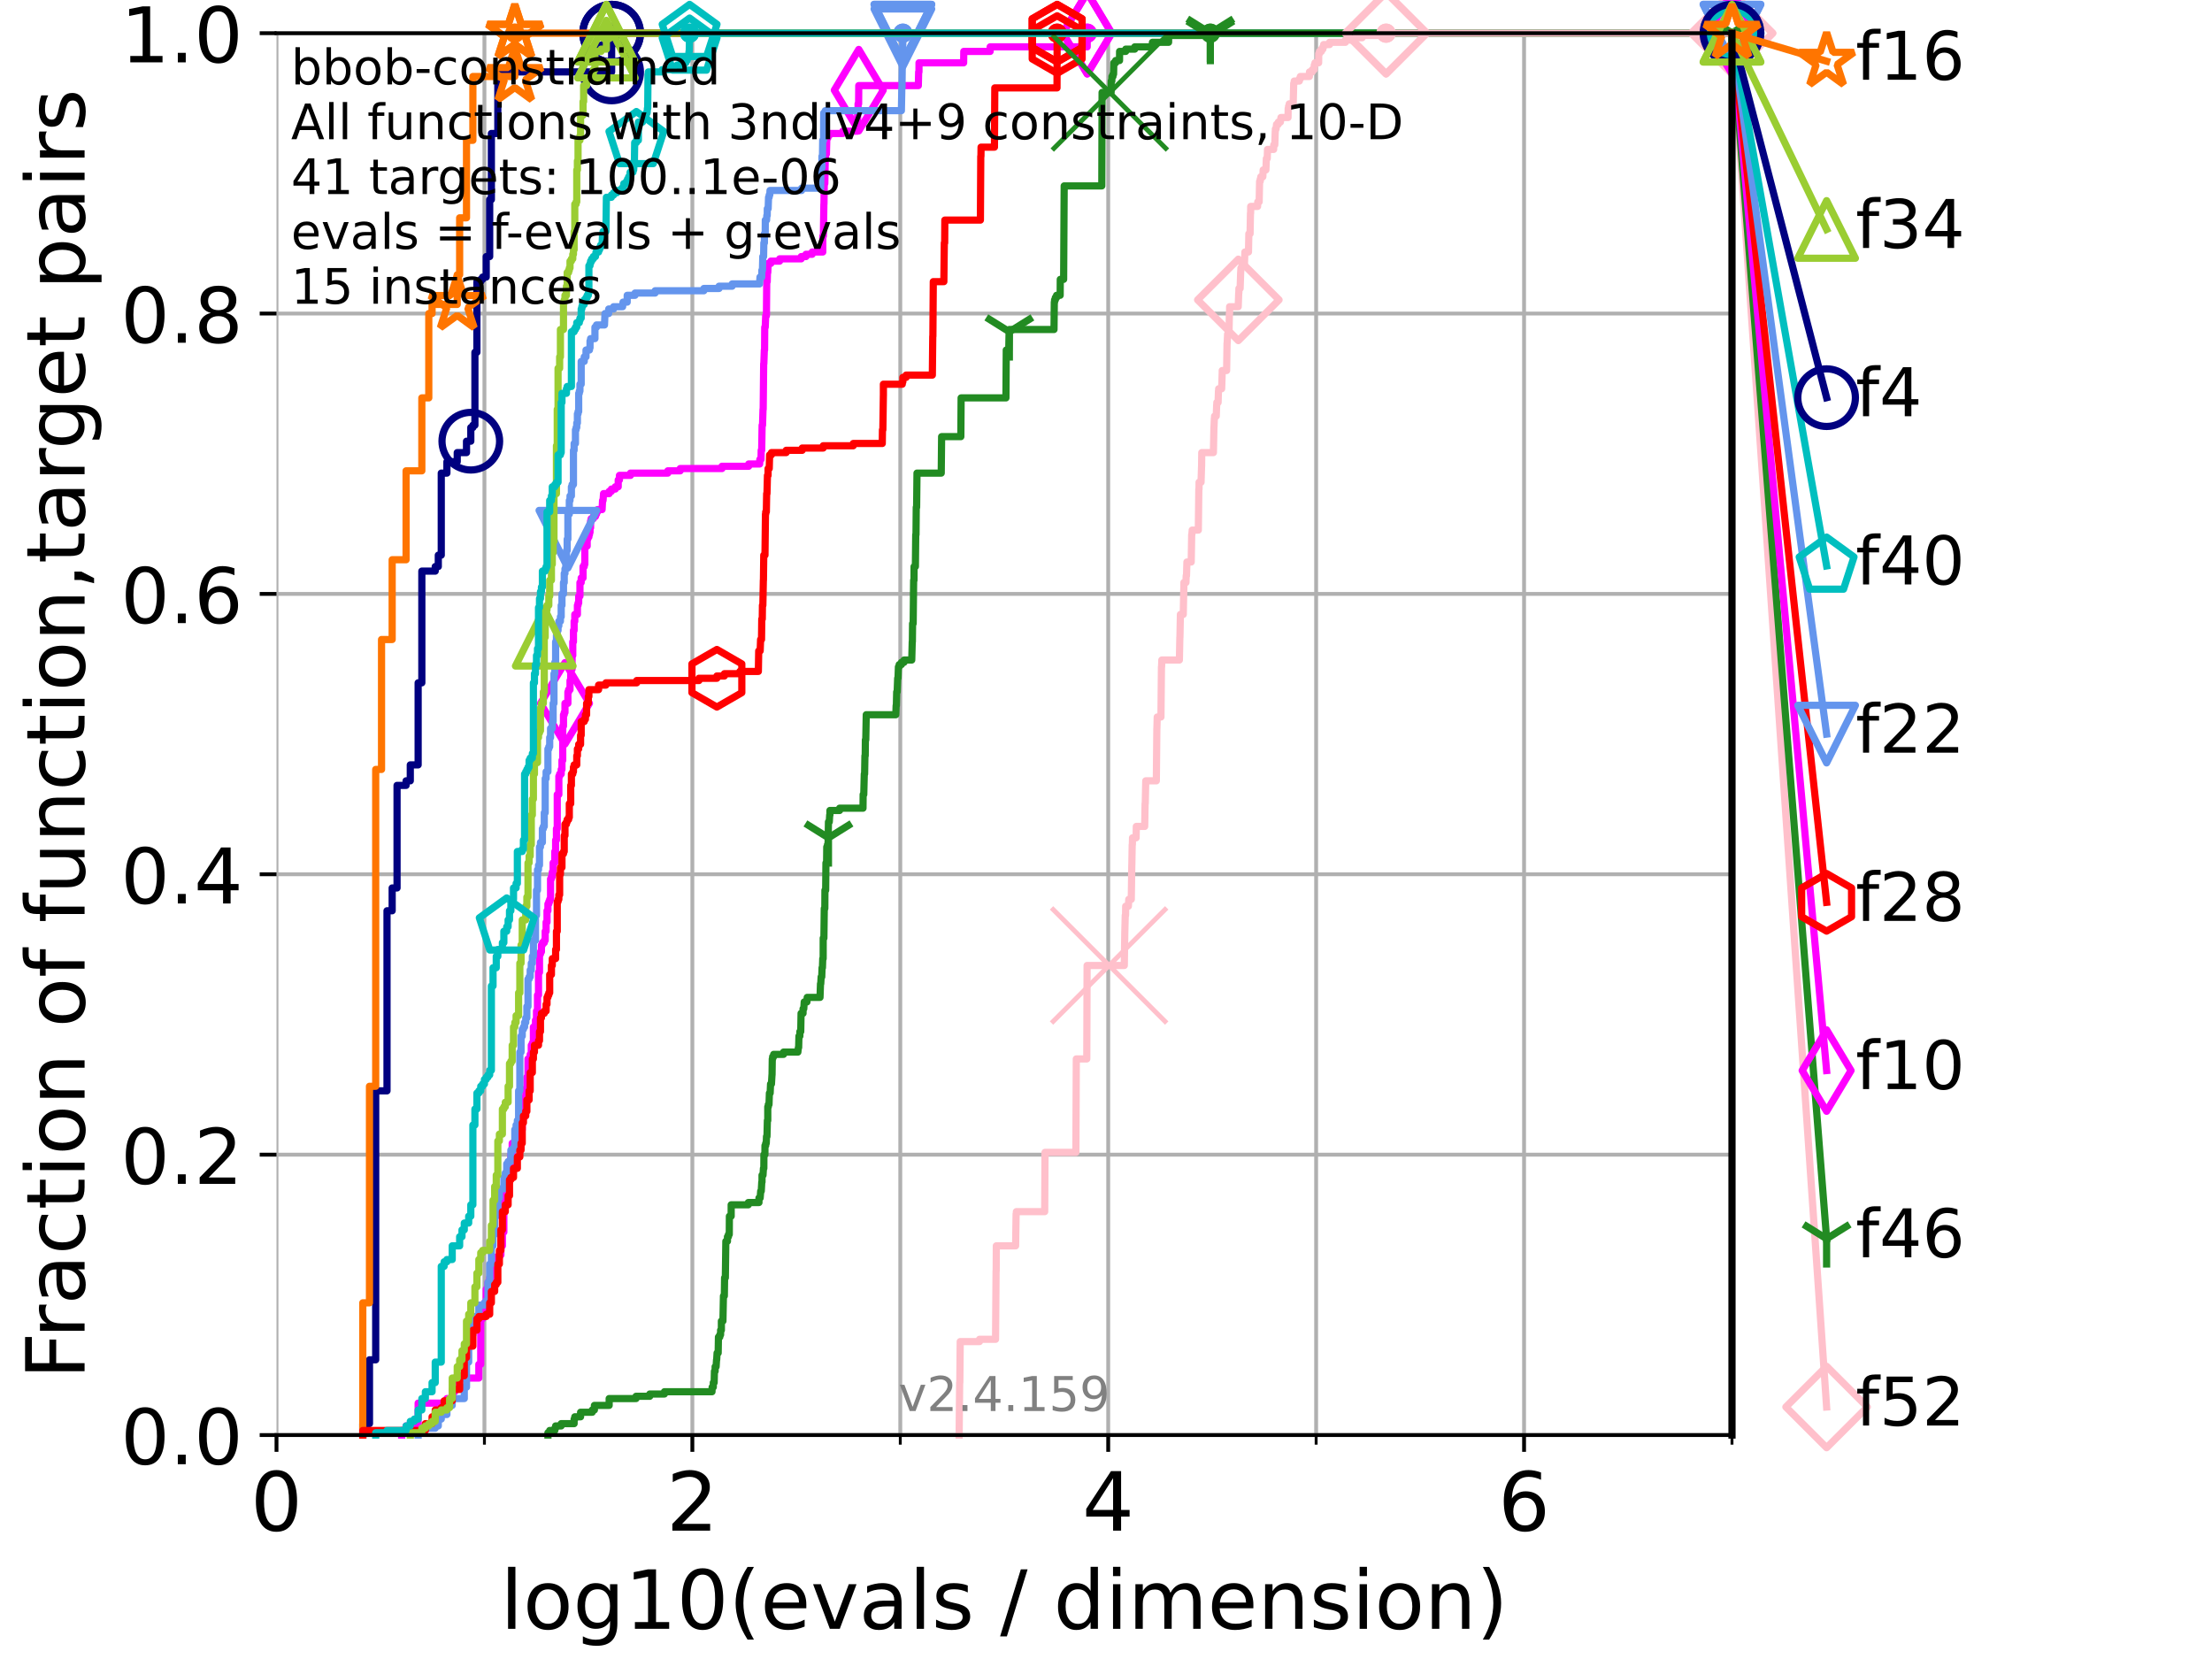 <?xml version="1.0" encoding="utf-8" standalone="no"?>
<!DOCTYPE svg PUBLIC "-//W3C//DTD SVG 1.1//EN"
  "http://www.w3.org/Graphics/SVG/1.1/DTD/svg11.dtd">
<!-- Created with matplotlib (https://matplotlib.org/) -->
<svg height="345.6pt" version="1.1" viewBox="0 0 460.8 345.6" width="460.8pt" xmlns="http://www.w3.org/2000/svg" xmlns:xlink="http://www.w3.org/1999/xlink">
 <defs>
  <style type="text/css">*{stroke-linecap:butt;stroke-linejoin:round;}</style>
 </defs>
 <g id="figure_1">
  <g id="patch_1">
   <path d="M 0 345.6 
L 460.8 345.6 
L 460.8 0 
L 0 0 
z
" style="fill:#ffffff;"/>
  </g>
  <g id="axes_1">
   <g id="patch_2">
    <path d="M 57.6 298.944 
L 360.806 298.944 
L 360.806 6.912 
L 57.6 6.912 
z
" style="fill:#ffffff;"/>
   </g>
   <g id="matplotlib.axis_1">
    <g id="xtick_1">
     <g id="line2d_1">
      <path clip-path="url(#p7f0c51066a)" d="M 57.6 298.944 
L 57.6 6.912 
" style="fill:none;stroke:#b0b0b0;stroke-linecap:square;stroke-width:0.8;"/>
     </g>
     <g id="line2d_2">
      <defs>
       <path d="M 0 0 
L 0 3.5 
" id="m19bc374973" style="stroke:#000000;stroke-width:0.8;"/>
      </defs>
      <g>
       <use style="stroke:#000000;stroke-width:0.8;" x="57.6" xlink:href="#m19bc374973" y="298.944"/>
      </g>
     </g>
     <g id="text_1">
      <!-- 0 -->
      <g transform="translate(52.192 318.861)scale(0.17 -0.17)">
       <defs>
        <path d="M 31.781 66.406 
Q 24.172 66.406 20.328 58.906 
Q 16.5 51.422 16.5 36.375 
Q 16.5 21.391 20.328 13.891 
Q 24.172 6.391 31.781 6.391 
Q 39.453 6.391 43.281 13.891 
Q 47.125 21.391 47.125 36.375 
Q 47.125 51.422 43.281 58.906 
Q 39.453 66.406 31.781 66.406 
z
M 31.781 74.219 
Q 44.047 74.219 50.516 64.516 
Q 56.984 54.828 56.984 36.375 
Q 56.984 17.969 50.516 8.266 
Q 44.047 -1.422 31.781 -1.422 
Q 19.531 -1.422 13.062 8.266 
Q 6.594 17.969 6.594 36.375 
Q 6.594 54.828 13.062 64.516 
Q 19.531 74.219 31.781 74.219 
z
" id="DejaVuSans-48"/>
       </defs>
       <use xlink:href="#DejaVuSans-48"/>
      </g>
     </g>
    </g>
    <g id="xtick_2">
     <g id="line2d_3">
      <path clip-path="url(#p7f0c51066a)" d="M 144.23 298.944 
L 144.23 6.912 
" style="fill:none;stroke:#b0b0b0;stroke-linecap:square;stroke-width:0.8;"/>
     </g>
     <g id="line2d_4">
      <g>
       <use style="stroke:#000000;stroke-width:0.8;" x="144.23" xlink:href="#m19bc374973" y="298.944"/>
      </g>
     </g>
     <g id="text_2">
      <!-- 2 -->
      <g transform="translate(138.822 318.861)scale(0.17 -0.17)">
       <defs>
        <path d="M 19.188 8.297 
L 53.609 8.297 
L 53.609 0 
L 7.328 0 
L 7.328 8.297 
Q 12.938 14.109 22.625 23.891 
Q 32.328 33.688 34.812 36.531 
Q 39.547 41.844 41.422 45.531 
Q 43.312 49.219 43.312 52.781 
Q 43.312 58.594 39.234 62.25 
Q 35.156 65.922 28.609 65.922 
Q 23.969 65.922 18.812 64.312 
Q 13.672 62.703 7.812 59.422 
L 7.812 69.391 
Q 13.766 71.781 18.938 73 
Q 24.125 74.219 28.422 74.219 
Q 39.75 74.219 46.484 68.547 
Q 53.219 62.891 53.219 53.422 
Q 53.219 48.922 51.531 44.891 
Q 49.859 40.875 45.406 35.406 
Q 44.188 33.984 37.641 27.219 
Q 31.109 20.453 19.188 8.297 
z
" id="DejaVuSans-50"/>
       </defs>
       <use xlink:href="#DejaVuSans-50"/>
      </g>
     </g>
    </g>
    <g id="xtick_3">
     <g id="line2d_5">
      <path clip-path="url(#p7f0c51066a)" d="M 230.861 298.944 
L 230.861 6.912 
" style="fill:none;stroke:#b0b0b0;stroke-linecap:square;stroke-width:0.8;"/>
     </g>
     <g id="line2d_6">
      <g>
       <use style="stroke:#000000;stroke-width:0.8;" x="230.861" xlink:href="#m19bc374973" y="298.944"/>
      </g>
     </g>
     <g id="text_3">
      <!-- 4 -->
      <g transform="translate(225.453 318.861)scale(0.17 -0.17)">
       <defs>
        <path d="M 37.797 64.312 
L 12.891 25.391 
L 37.797 25.391 
z
M 35.203 72.906 
L 47.609 72.906 
L 47.609 25.391 
L 58.016 25.391 
L 58.016 17.188 
L 47.609 17.188 
L 47.609 0 
L 37.797 0 
L 37.797 17.188 
L 4.891 17.188 
L 4.891 26.703 
z
" id="DejaVuSans-52"/>
       </defs>
       <use xlink:href="#DejaVuSans-52"/>
      </g>
     </g>
    </g>
    <g id="xtick_4">
     <g id="line2d_7">
      <path clip-path="url(#p7f0c51066a)" d="M 317.491 298.944 
L 317.491 6.912 
" style="fill:none;stroke:#b0b0b0;stroke-linecap:square;stroke-width:0.8;"/>
     </g>
     <g id="line2d_8">
      <g>
       <use style="stroke:#000000;stroke-width:0.8;" x="317.491" xlink:href="#m19bc374973" y="298.944"/>
      </g>
     </g>
     <g id="text_4">
      <!-- 6 -->
      <g transform="translate(312.083 318.861)scale(0.17 -0.17)">
       <defs>
        <path d="M 33.016 40.375 
Q 26.375 40.375 22.484 35.828 
Q 18.609 31.297 18.609 23.391 
Q 18.609 15.531 22.484 10.953 
Q 26.375 6.391 33.016 6.391 
Q 39.656 6.391 43.531 10.953 
Q 47.406 15.531 47.406 23.391 
Q 47.406 31.297 43.531 35.828 
Q 39.656 40.375 33.016 40.375 
z
M 52.594 71.297 
L 52.594 62.312 
Q 48.875 64.062 45.094 64.984 
Q 41.312 65.922 37.594 65.922 
Q 27.828 65.922 22.672 59.328 
Q 17.531 52.734 16.797 39.406 
Q 19.672 43.656 24.016 45.922 
Q 28.375 48.188 33.594 48.188 
Q 44.578 48.188 50.953 41.516 
Q 57.328 34.859 57.328 23.391 
Q 57.328 12.156 50.688 5.359 
Q 44.047 -1.422 33.016 -1.422 
Q 20.359 -1.422 13.672 8.266 
Q 6.984 17.969 6.984 36.375 
Q 6.984 53.656 15.188 63.938 
Q 23.391 74.219 37.203 74.219 
Q 40.922 74.219 44.703 73.484 
Q 48.484 72.75 52.594 71.297 
z
" id="DejaVuSans-54"/>
       </defs>
       <use xlink:href="#DejaVuSans-54"/>
      </g>
     </g>
    </g>
    <g id="xtick_5">
     <g id="line2d_9">
      <path clip-path="url(#p7f0c51066a)" d="M 100.915 298.944 
L 100.915 6.912 
" style="fill:none;stroke:#b0b0b0;stroke-linecap:square;stroke-width:0.8;"/>
     </g>
     <g id="line2d_10">
      <defs>
       <path d="M 0 0 
L 0 2 
" id="m2587d2b92d" style="stroke:#000000;stroke-width:0.6;"/>
      </defs>
      <g>
       <use style="stroke:#000000;stroke-width:0.6;" x="100.915" xlink:href="#m2587d2b92d" y="298.944"/>
      </g>
     </g>
    </g>
    <g id="xtick_6">
     <g id="line2d_11">
      <path clip-path="url(#p7f0c51066a)" d="M 187.546 298.944 
L 187.546 6.912 
" style="fill:none;stroke:#b0b0b0;stroke-linecap:square;stroke-width:0.8;"/>
     </g>
     <g id="line2d_12">
      <g>
       <use style="stroke:#000000;stroke-width:0.6;" x="187.546" xlink:href="#m2587d2b92d" y="298.944"/>
      </g>
     </g>
    </g>
    <g id="xtick_7">
     <g id="line2d_13">
      <path clip-path="url(#p7f0c51066a)" d="M 274.176 298.944 
L 274.176 6.912 
" style="fill:none;stroke:#b0b0b0;stroke-linecap:square;stroke-width:0.8;"/>
     </g>
     <g id="line2d_14">
      <g>
       <use style="stroke:#000000;stroke-width:0.6;" x="274.176" xlink:href="#m2587d2b92d" y="298.944"/>
      </g>
     </g>
    </g>
    <g id="xtick_8">
     <g id="line2d_15">
      <path clip-path="url(#p7f0c51066a)" d="M 360.806 298.944 
L 360.806 6.912 
" style="fill:none;stroke:#b0b0b0;stroke-linecap:square;stroke-width:0.8;"/>
     </g>
     <g id="line2d_16">
      <g>
       <use style="stroke:#000000;stroke-width:0.6;" x="360.806" xlink:href="#m2587d2b92d" y="298.944"/>
      </g>
     </g>
    </g>
    <g id="text_5">
     <!-- log10(evals / dimension) -->
     <g transform="translate(104.239 339.314)scale(0.17 -0.17)">
      <defs>
       <path d="M 9.422 75.984 
L 18.406 75.984 
L 18.406 0 
L 9.422 0 
z
" id="DejaVuSans-108"/>
       <path d="M 30.609 48.391 
Q 23.391 48.391 19.188 42.75 
Q 14.984 37.109 14.984 27.297 
Q 14.984 17.484 19.156 11.844 
Q 23.344 6.203 30.609 6.203 
Q 37.797 6.203 41.984 11.859 
Q 46.188 17.531 46.188 27.297 
Q 46.188 37.016 41.984 42.703 
Q 37.797 48.391 30.609 48.391 
z
M 30.609 56 
Q 42.328 56 49.016 48.375 
Q 55.719 40.766 55.719 27.297 
Q 55.719 13.875 49.016 6.219 
Q 42.328 -1.422 30.609 -1.422 
Q 18.844 -1.422 12.172 6.219 
Q 5.516 13.875 5.516 27.297 
Q 5.516 40.766 12.172 48.375 
Q 18.844 56 30.609 56 
z
" id="DejaVuSans-111"/>
       <path d="M 45.406 27.984 
Q 45.406 37.75 41.375 43.109 
Q 37.359 48.484 30.078 48.484 
Q 22.859 48.484 18.828 43.109 
Q 14.797 37.75 14.797 27.984 
Q 14.797 18.266 18.828 12.891 
Q 22.859 7.516 30.078 7.516 
Q 37.359 7.516 41.375 12.891 
Q 45.406 18.266 45.406 27.984 
z
M 54.391 6.781 
Q 54.391 -7.172 48.188 -13.984 
Q 42 -20.797 29.203 -20.797 
Q 24.469 -20.797 20.266 -20.094 
Q 16.062 -19.391 12.109 -17.922 
L 12.109 -9.188 
Q 16.062 -11.328 19.922 -12.344 
Q 23.781 -13.375 27.781 -13.375 
Q 36.625 -13.375 41.016 -8.766 
Q 45.406 -4.156 45.406 5.172 
L 45.406 9.625 
Q 42.625 4.781 38.281 2.391 
Q 33.938 0 27.875 0 
Q 17.828 0 11.672 7.656 
Q 5.516 15.328 5.516 27.984 
Q 5.516 40.672 11.672 48.328 
Q 17.828 56 27.875 56 
Q 33.938 56 38.281 53.609 
Q 42.625 51.219 45.406 46.391 
L 45.406 54.688 
L 54.391 54.688 
z
" id="DejaVuSans-103"/>
       <path d="M 12.406 8.297 
L 28.516 8.297 
L 28.516 63.922 
L 10.984 60.406 
L 10.984 69.391 
L 28.422 72.906 
L 38.281 72.906 
L 38.281 8.297 
L 54.391 8.297 
L 54.391 0 
L 12.406 0 
z
" id="DejaVuSans-49"/>
       <path d="M 31 75.875 
Q 24.469 64.656 21.281 53.656 
Q 18.109 42.672 18.109 31.391 
Q 18.109 20.125 21.312 9.062 
Q 24.516 -2 31 -13.188 
L 23.188 -13.188 
Q 15.875 -1.703 12.234 9.375 
Q 8.594 20.453 8.594 31.391 
Q 8.594 42.281 12.203 53.312 
Q 15.828 64.359 23.188 75.875 
z
" id="DejaVuSans-40"/>
       <path d="M 56.203 29.594 
L 56.203 25.203 
L 14.891 25.203 
Q 15.484 15.922 20.484 11.062 
Q 25.484 6.203 34.422 6.203 
Q 39.594 6.203 44.453 7.469 
Q 49.312 8.734 54.109 11.281 
L 54.109 2.781 
Q 49.266 0.734 44.188 -0.344 
Q 39.109 -1.422 33.891 -1.422 
Q 20.797 -1.422 13.156 6.188 
Q 5.516 13.812 5.516 26.812 
Q 5.516 40.234 12.766 48.109 
Q 20.016 56 32.328 56 
Q 43.359 56 49.781 48.891 
Q 56.203 41.797 56.203 29.594 
z
M 47.219 32.234 
Q 47.125 39.594 43.094 43.984 
Q 39.062 48.391 32.422 48.391 
Q 24.906 48.391 20.391 44.141 
Q 15.875 39.891 15.188 32.172 
z
" id="DejaVuSans-101"/>
       <path d="M 2.984 54.688 
L 12.5 54.688 
L 29.594 8.797 
L 46.688 54.688 
L 56.203 54.688 
L 35.688 0 
L 23.484 0 
z
" id="DejaVuSans-118"/>
       <path d="M 34.281 27.484 
Q 23.391 27.484 19.188 25 
Q 14.984 22.516 14.984 16.5 
Q 14.984 11.719 18.141 8.906 
Q 21.297 6.109 26.703 6.109 
Q 34.188 6.109 38.703 11.406 
Q 43.219 16.703 43.219 25.484 
L 43.219 27.484 
z
M 52.203 31.203 
L 52.203 0 
L 43.219 0 
L 43.219 8.297 
Q 40.141 3.328 35.547 0.953 
Q 30.953 -1.422 24.312 -1.422 
Q 15.922 -1.422 10.953 3.297 
Q 6 8.016 6 15.922 
Q 6 25.141 12.172 29.828 
Q 18.359 34.516 30.609 34.516 
L 43.219 34.516 
L 43.219 35.406 
Q 43.219 41.609 39.141 45 
Q 35.062 48.391 27.688 48.391 
Q 23 48.391 18.547 47.266 
Q 14.109 46.141 10.016 43.891 
L 10.016 52.203 
Q 14.938 54.109 19.578 55.047 
Q 24.219 56 28.609 56 
Q 40.484 56 46.344 49.844 
Q 52.203 43.703 52.203 31.203 
z
" id="DejaVuSans-97"/>
       <path d="M 44.281 53.078 
L 44.281 44.578 
Q 40.484 46.531 36.375 47.5 
Q 32.281 48.484 27.875 48.484 
Q 21.188 48.484 17.844 46.438 
Q 14.5 44.391 14.5 40.281 
Q 14.5 37.156 16.891 35.375 
Q 19.281 33.594 26.516 31.984 
L 29.594 31.297 
Q 39.156 29.25 43.188 25.516 
Q 47.219 21.781 47.219 15.094 
Q 47.219 7.469 41.188 3.016 
Q 35.156 -1.422 24.609 -1.422 
Q 20.219 -1.422 15.453 -0.562 
Q 10.688 0.297 5.422 2 
L 5.422 11.281 
Q 10.406 8.688 15.234 7.391 
Q 20.062 6.109 24.812 6.109 
Q 31.156 6.109 34.562 8.281 
Q 37.984 10.453 37.984 14.406 
Q 37.984 18.062 35.516 20.016 
Q 33.062 21.969 24.703 23.781 
L 21.578 24.516 
Q 13.234 26.266 9.516 29.906 
Q 5.812 33.547 5.812 39.891 
Q 5.812 47.609 11.281 51.797 
Q 16.75 56 26.812 56 
Q 31.781 56 36.172 55.266 
Q 40.578 54.547 44.281 53.078 
z
" id="DejaVuSans-115"/>
       <path id="DejaVuSans-32"/>
       <path d="M 25.391 72.906 
L 33.688 72.906 
L 8.297 -9.281 
L 0 -9.281 
z
" id="DejaVuSans-47"/>
       <path d="M 45.406 46.391 
L 45.406 75.984 
L 54.391 75.984 
L 54.391 0 
L 45.406 0 
L 45.406 8.203 
Q 42.578 3.328 38.25 0.953 
Q 33.938 -1.422 27.875 -1.422 
Q 17.969 -1.422 11.734 6.484 
Q 5.516 14.406 5.516 27.297 
Q 5.516 40.188 11.734 48.094 
Q 17.969 56 27.875 56 
Q 33.938 56 38.25 53.625 
Q 42.578 51.266 45.406 46.391 
z
M 14.797 27.297 
Q 14.797 17.391 18.875 11.75 
Q 22.953 6.109 30.078 6.109 
Q 37.203 6.109 41.297 11.75 
Q 45.406 17.391 45.406 27.297 
Q 45.406 37.203 41.297 42.844 
Q 37.203 48.484 30.078 48.484 
Q 22.953 48.484 18.875 42.844 
Q 14.797 37.203 14.797 27.297 
z
" id="DejaVuSans-100"/>
       <path d="M 9.422 54.688 
L 18.406 54.688 
L 18.406 0 
L 9.422 0 
z
M 9.422 75.984 
L 18.406 75.984 
L 18.406 64.594 
L 9.422 64.594 
z
" id="DejaVuSans-105"/>
       <path d="M 52 44.188 
Q 55.375 50.25 60.062 53.125 
Q 64.75 56 71.094 56 
Q 79.641 56 84.281 50.016 
Q 88.922 44.047 88.922 33.016 
L 88.922 0 
L 79.891 0 
L 79.891 32.719 
Q 79.891 40.578 77.094 44.375 
Q 74.312 48.188 68.609 48.188 
Q 61.625 48.188 57.562 43.547 
Q 53.516 38.922 53.516 30.906 
L 53.516 0 
L 44.484 0 
L 44.484 32.719 
Q 44.484 40.625 41.703 44.406 
Q 38.922 48.188 33.109 48.188 
Q 26.219 48.188 22.156 43.531 
Q 18.109 38.875 18.109 30.906 
L 18.109 0 
L 9.078 0 
L 9.078 54.688 
L 18.109 54.688 
L 18.109 46.188 
Q 21.188 51.219 25.484 53.609 
Q 29.781 56 35.688 56 
Q 41.656 56 45.828 52.969 
Q 50 49.953 52 44.188 
z
" id="DejaVuSans-109"/>
       <path d="M 54.891 33.016 
L 54.891 0 
L 45.906 0 
L 45.906 32.719 
Q 45.906 40.484 42.875 44.328 
Q 39.844 48.188 33.797 48.188 
Q 26.516 48.188 22.312 43.547 
Q 18.109 38.922 18.109 30.906 
L 18.109 0 
L 9.078 0 
L 9.078 54.688 
L 18.109 54.688 
L 18.109 46.188 
Q 21.344 51.125 25.703 53.562 
Q 30.078 56 35.797 56 
Q 45.219 56 50.047 50.172 
Q 54.891 44.344 54.891 33.016 
z
" id="DejaVuSans-110"/>
       <path d="M 8.016 75.875 
L 15.828 75.875 
Q 23.141 64.359 26.781 53.312 
Q 30.422 42.281 30.422 31.391 
Q 30.422 20.453 26.781 9.375 
Q 23.141 -1.703 15.828 -13.188 
L 8.016 -13.188 
Q 14.5 -2 17.703 9.062 
Q 20.906 20.125 20.906 31.391 
Q 20.906 42.672 17.703 53.656 
Q 14.5 64.656 8.016 75.875 
z
" id="DejaVuSans-41"/>
      </defs>
      <use xlink:href="#DejaVuSans-108"/>
      <use x="27.783" xlink:href="#DejaVuSans-111"/>
      <use x="88.965" xlink:href="#DejaVuSans-103"/>
      <use x="152.441" xlink:href="#DejaVuSans-49"/>
      <use x="216.064" xlink:href="#DejaVuSans-48"/>
      <use x="279.688" xlink:href="#DejaVuSans-40"/>
      <use x="318.701" xlink:href="#DejaVuSans-101"/>
      <use x="380.225" xlink:href="#DejaVuSans-118"/>
      <use x="439.404" xlink:href="#DejaVuSans-97"/>
      <use x="500.684" xlink:href="#DejaVuSans-108"/>
      <use x="528.467" xlink:href="#DejaVuSans-115"/>
      <use x="580.566" xlink:href="#DejaVuSans-32"/>
      <use x="612.354" xlink:href="#DejaVuSans-47"/>
      <use x="646.045" xlink:href="#DejaVuSans-32"/>
      <use x="677.832" xlink:href="#DejaVuSans-100"/>
      <use x="741.309" xlink:href="#DejaVuSans-105"/>
      <use x="769.092" xlink:href="#DejaVuSans-109"/>
      <use x="866.504" xlink:href="#DejaVuSans-101"/>
      <use x="928.027" xlink:href="#DejaVuSans-110"/>
      <use x="991.406" xlink:href="#DejaVuSans-115"/>
      <use x="1043.506" xlink:href="#DejaVuSans-105"/>
      <use x="1071.289" xlink:href="#DejaVuSans-111"/>
      <use x="1132.471" xlink:href="#DejaVuSans-110"/>
      <use x="1195.85" xlink:href="#DejaVuSans-41"/>
     </g>
    </g>
   </g>
   <g id="matplotlib.axis_2">
    <g id="ytick_1">
     <g id="line2d_17">
      <path clip-path="url(#p7f0c51066a)" d="M 57.6 298.944 
L 360.806 298.944 
" style="fill:none;stroke:#b0b0b0;stroke-linecap:square;stroke-width:0.8;"/>
     </g>
     <g id="line2d_18">
      <defs>
       <path d="M 0 0 
L -3.5 0 
" id="m39e6ca77e3" style="stroke:#000000;stroke-width:0.8;"/>
      </defs>
      <g>
       <use style="stroke:#000000;stroke-width:0.8;" x="57.6" xlink:href="#m39e6ca77e3" y="298.944"/>
      </g>
     </g>
     <g id="text_6">
      <!-- 0.0 -->
      <g transform="translate(25.155 305.023)scale(0.16 -0.16)">
       <defs>
        <path d="M 10.688 12.406 
L 21 12.406 
L 21 0 
L 10.688 0 
z
" id="DejaVuSans-46"/>
       </defs>
       <use xlink:href="#DejaVuSans-48"/>
       <use x="63.623" xlink:href="#DejaVuSans-46"/>
       <use x="95.41" xlink:href="#DejaVuSans-48"/>
      </g>
     </g>
    </g>
    <g id="ytick_2">
     <g id="line2d_19">
      <path clip-path="url(#p7f0c51066a)" d="M 57.6 240.538 
L 360.806 240.538 
" style="fill:none;stroke:#b0b0b0;stroke-linecap:square;stroke-width:0.8;"/>
     </g>
     <g id="line2d_20">
      <g>
       <use style="stroke:#000000;stroke-width:0.8;" x="57.6" xlink:href="#m39e6ca77e3" y="240.538"/>
      </g>
     </g>
     <g id="text_7">
      <!-- 0.2 -->
      <g transform="translate(25.155 246.616)scale(0.16 -0.16)">
       <use xlink:href="#DejaVuSans-48"/>
       <use x="63.623" xlink:href="#DejaVuSans-46"/>
       <use x="95.41" xlink:href="#DejaVuSans-50"/>
      </g>
     </g>
    </g>
    <g id="ytick_3">
     <g id="line2d_21">
      <path clip-path="url(#p7f0c51066a)" d="M 57.6 182.131 
L 360.806 182.131 
" style="fill:none;stroke:#b0b0b0;stroke-linecap:square;stroke-width:0.8;"/>
     </g>
     <g id="line2d_22">
      <g>
       <use style="stroke:#000000;stroke-width:0.8;" x="57.6" xlink:href="#m39e6ca77e3" y="182.131"/>
      </g>
     </g>
     <g id="text_8">
      <!-- 0.4 -->
      <g transform="translate(25.155 188.21)scale(0.16 -0.16)">
       <use xlink:href="#DejaVuSans-48"/>
       <use x="63.623" xlink:href="#DejaVuSans-46"/>
       <use x="95.41" xlink:href="#DejaVuSans-52"/>
      </g>
     </g>
    </g>
    <g id="ytick_4">
     <g id="line2d_23">
      <path clip-path="url(#p7f0c51066a)" d="M 57.6 123.725 
L 360.806 123.725 
" style="fill:none;stroke:#b0b0b0;stroke-linecap:square;stroke-width:0.8;"/>
     </g>
     <g id="line2d_24">
      <g>
       <use style="stroke:#000000;stroke-width:0.8;" x="57.6" xlink:href="#m39e6ca77e3" y="123.725"/>
      </g>
     </g>
     <g id="text_9">
      <!-- 0.6 -->
      <g transform="translate(25.155 129.804)scale(0.16 -0.16)">
       <use xlink:href="#DejaVuSans-48"/>
       <use x="63.623" xlink:href="#DejaVuSans-46"/>
       <use x="95.41" xlink:href="#DejaVuSans-54"/>
      </g>
     </g>
    </g>
    <g id="ytick_5">
     <g id="line2d_25">
      <path clip-path="url(#p7f0c51066a)" d="M 57.6 65.318 
L 360.806 65.318 
" style="fill:none;stroke:#b0b0b0;stroke-linecap:square;stroke-width:0.8;"/>
     </g>
     <g id="line2d_26">
      <g>
       <use style="stroke:#000000;stroke-width:0.8;" x="57.6" xlink:href="#m39e6ca77e3" y="65.318"/>
      </g>
     </g>
     <g id="text_10">
      <!-- 0.8 -->
      <g transform="translate(25.155 71.397)scale(0.16 -0.16)">
       <defs>
        <path d="M 31.781 34.625 
Q 24.75 34.625 20.719 30.859 
Q 16.703 27.094 16.703 20.516 
Q 16.703 13.922 20.719 10.156 
Q 24.75 6.391 31.781 6.391 
Q 38.812 6.391 42.859 10.172 
Q 46.922 13.969 46.922 20.516 
Q 46.922 27.094 42.891 30.859 
Q 38.875 34.625 31.781 34.625 
z
M 21.922 38.812 
Q 15.578 40.375 12.031 44.719 
Q 8.5 49.078 8.5 55.328 
Q 8.5 64.062 14.719 69.141 
Q 20.953 74.219 31.781 74.219 
Q 42.672 74.219 48.875 69.141 
Q 55.078 64.062 55.078 55.328 
Q 55.078 49.078 51.531 44.719 
Q 48 40.375 41.703 38.812 
Q 48.828 37.156 52.797 32.312 
Q 56.781 27.484 56.781 20.516 
Q 56.781 9.906 50.312 4.234 
Q 43.844 -1.422 31.781 -1.422 
Q 19.734 -1.422 13.25 4.234 
Q 6.781 9.906 6.781 20.516 
Q 6.781 27.484 10.781 32.312 
Q 14.797 37.156 21.922 38.812 
z
M 18.312 54.391 
Q 18.312 48.734 21.844 45.562 
Q 25.391 42.391 31.781 42.391 
Q 38.141 42.391 41.719 45.562 
Q 45.312 48.734 45.312 54.391 
Q 45.312 60.062 41.719 63.234 
Q 38.141 66.406 31.781 66.406 
Q 25.391 66.406 21.844 63.234 
Q 18.312 60.062 18.312 54.391 
z
" id="DejaVuSans-56"/>
       </defs>
       <use xlink:href="#DejaVuSans-48"/>
       <use x="63.623" xlink:href="#DejaVuSans-46"/>
       <use x="95.41" xlink:href="#DejaVuSans-56"/>
      </g>
     </g>
    </g>
    <g id="ytick_6">
     <g id="line2d_27">
      <path clip-path="url(#p7f0c51066a)" d="M 57.6 6.912 
L 360.806 6.912 
" style="fill:none;stroke:#b0b0b0;stroke-linecap:square;stroke-width:0.8;"/>
     </g>
     <g id="line2d_28">
      <g>
       <use style="stroke:#000000;stroke-width:0.8;" x="57.6" xlink:href="#m39e6ca77e3" y="6.912"/>
      </g>
     </g>
     <g id="text_11">
      <!-- 1.0 -->
      <g transform="translate(25.155 12.991)scale(0.16 -0.16)">
       <use xlink:href="#DejaVuSans-49"/>
       <use x="63.623" xlink:href="#DejaVuSans-46"/>
       <use x="95.41" xlink:href="#DejaVuSans-48"/>
      </g>
     </g>
    </g>
    <g id="text_12">
     <!-- Fraction of function,target pairs -->
     <g transform="translate(17.62 287.313)rotate(-90)scale(0.17 -0.17)">
      <defs>
       <path d="M 9.812 72.906 
L 51.703 72.906 
L 51.703 64.594 
L 19.672 64.594 
L 19.672 43.109 
L 48.578 43.109 
L 48.578 34.812 
L 19.672 34.812 
L 19.672 0 
L 9.812 0 
z
" id="DejaVuSans-70"/>
       <path d="M 41.109 46.297 
Q 39.594 47.172 37.812 47.578 
Q 36.031 48 33.891 48 
Q 26.266 48 22.188 43.047 
Q 18.109 38.094 18.109 28.812 
L 18.109 0 
L 9.078 0 
L 9.078 54.688 
L 18.109 54.688 
L 18.109 46.188 
Q 20.953 51.172 25.484 53.578 
Q 30.031 56 36.531 56 
Q 37.453 56 38.578 55.875 
Q 39.703 55.766 41.062 55.516 
z
" id="DejaVuSans-114"/>
       <path d="M 48.781 52.594 
L 48.781 44.188 
Q 44.969 46.297 41.141 47.344 
Q 37.312 48.391 33.406 48.391 
Q 24.656 48.391 19.812 42.844 
Q 14.984 37.312 14.984 27.297 
Q 14.984 17.281 19.812 11.734 
Q 24.656 6.203 33.406 6.203 
Q 37.312 6.203 41.141 7.25 
Q 44.969 8.297 48.781 10.406 
L 48.781 2.094 
Q 45.016 0.344 40.984 -0.531 
Q 36.969 -1.422 32.422 -1.422 
Q 20.062 -1.422 12.781 6.344 
Q 5.516 14.109 5.516 27.297 
Q 5.516 40.672 12.859 48.328 
Q 20.219 56 33.016 56 
Q 37.156 56 41.109 55.141 
Q 45.062 54.297 48.781 52.594 
z
" id="DejaVuSans-99"/>
       <path d="M 18.312 70.219 
L 18.312 54.688 
L 36.812 54.688 
L 36.812 47.703 
L 18.312 47.703 
L 18.312 18.016 
Q 18.312 11.328 20.141 9.422 
Q 21.969 7.516 27.594 7.516 
L 36.812 7.516 
L 36.812 0 
L 27.594 0 
Q 17.188 0 13.234 3.875 
Q 9.281 7.766 9.281 18.016 
L 9.281 47.703 
L 2.688 47.703 
L 2.688 54.688 
L 9.281 54.688 
L 9.281 70.219 
z
" id="DejaVuSans-116"/>
       <path d="M 37.109 75.984 
L 37.109 68.5 
L 28.516 68.5 
Q 23.688 68.5 21.797 66.547 
Q 19.922 64.594 19.922 59.516 
L 19.922 54.688 
L 34.719 54.688 
L 34.719 47.703 
L 19.922 47.703 
L 19.922 0 
L 10.891 0 
L 10.891 47.703 
L 2.297 47.703 
L 2.297 54.688 
L 10.891 54.688 
L 10.891 58.5 
Q 10.891 67.625 15.141 71.797 
Q 19.391 75.984 28.609 75.984 
z
" id="DejaVuSans-102"/>
       <path d="M 8.5 21.578 
L 8.5 54.688 
L 17.484 54.688 
L 17.484 21.922 
Q 17.484 14.156 20.5 10.266 
Q 23.531 6.391 29.594 6.391 
Q 36.859 6.391 41.078 11.031 
Q 45.312 15.672 45.312 23.688 
L 45.312 54.688 
L 54.297 54.688 
L 54.297 0 
L 45.312 0 
L 45.312 8.406 
Q 42.047 3.422 37.719 1 
Q 33.406 -1.422 27.688 -1.422 
Q 18.266 -1.422 13.375 4.438 
Q 8.5 10.297 8.5 21.578 
z
M 31.109 56 
z
" id="DejaVuSans-117"/>
       <path d="M 11.719 12.406 
L 22.016 12.406 
L 22.016 4 
L 14.016 -11.625 
L 7.719 -11.625 
L 11.719 4 
z
" id="DejaVuSans-44"/>
       <path d="M 18.109 8.203 
L 18.109 -20.797 
L 9.078 -20.797 
L 9.078 54.688 
L 18.109 54.688 
L 18.109 46.391 
Q 20.953 51.266 25.266 53.625 
Q 29.594 56 35.594 56 
Q 45.562 56 51.781 48.094 
Q 58.016 40.188 58.016 27.297 
Q 58.016 14.406 51.781 6.484 
Q 45.562 -1.422 35.594 -1.422 
Q 29.594 -1.422 25.266 0.953 
Q 20.953 3.328 18.109 8.203 
z
M 48.688 27.297 
Q 48.688 37.203 44.609 42.844 
Q 40.531 48.484 33.406 48.484 
Q 26.266 48.484 22.188 42.844 
Q 18.109 37.203 18.109 27.297 
Q 18.109 17.391 22.188 11.75 
Q 26.266 6.109 33.406 6.109 
Q 40.531 6.109 44.609 11.75 
Q 48.688 17.391 48.688 27.297 
z
" id="DejaVuSans-112"/>
      </defs>
      <use xlink:href="#DejaVuSans-70"/>
      <use x="50.27" xlink:href="#DejaVuSans-114"/>
      <use x="91.383" xlink:href="#DejaVuSans-97"/>
      <use x="152.662" xlink:href="#DejaVuSans-99"/>
      <use x="207.643" xlink:href="#DejaVuSans-116"/>
      <use x="246.852" xlink:href="#DejaVuSans-105"/>
      <use x="274.635" xlink:href="#DejaVuSans-111"/>
      <use x="335.816" xlink:href="#DejaVuSans-110"/>
      <use x="399.195" xlink:href="#DejaVuSans-32"/>
      <use x="430.982" xlink:href="#DejaVuSans-111"/>
      <use x="492.164" xlink:href="#DejaVuSans-102"/>
      <use x="527.369" xlink:href="#DejaVuSans-32"/>
      <use x="559.156" xlink:href="#DejaVuSans-102"/>
      <use x="594.361" xlink:href="#DejaVuSans-117"/>
      <use x="657.74" xlink:href="#DejaVuSans-110"/>
      <use x="721.119" xlink:href="#DejaVuSans-99"/>
      <use x="776.1" xlink:href="#DejaVuSans-116"/>
      <use x="815.309" xlink:href="#DejaVuSans-105"/>
      <use x="843.092" xlink:href="#DejaVuSans-111"/>
      <use x="904.273" xlink:href="#DejaVuSans-110"/>
      <use x="967.652" xlink:href="#DejaVuSans-44"/>
      <use x="999.439" xlink:href="#DejaVuSans-116"/>
      <use x="1038.648" xlink:href="#DejaVuSans-97"/>
      <use x="1099.928" xlink:href="#DejaVuSans-114"/>
      <use x="1139.291" xlink:href="#DejaVuSans-103"/>
      <use x="1202.768" xlink:href="#DejaVuSans-101"/>
      <use x="1264.291" xlink:href="#DejaVuSans-116"/>
      <use x="1303.5" xlink:href="#DejaVuSans-32"/>
      <use x="1335.287" xlink:href="#DejaVuSans-112"/>
      <use x="1398.764" xlink:href="#DejaVuSans-97"/>
      <use x="1460.043" xlink:href="#DejaVuSans-105"/>
      <use x="1487.826" xlink:href="#DejaVuSans-114"/>
      <use x="1528.939" xlink:href="#DejaVuSans-115"/>
     </g>
    </g>
   </g>
   <g id="line2d_29">
    <defs>
     <path d="M 0 1.5 
C 0.398 1.5 0.779 1.342 1.061 1.061 
C 1.342 0.779 1.5 0.398 1.5 0 
C 1.5 -0.398 1.342 -0.779 1.061 -1.061 
C 0.779 -1.342 0.398 -1.5 0 -1.5 
C -0.398 -1.5 -0.779 -1.342 -1.061 -1.061 
C -1.342 -0.779 -1.5 -0.398 -1.5 0 
C -1.5 0.398 -1.342 0.779 -1.061 1.061 
C -0.779 1.342 -0.398 1.5 0 1.5 
z
" id="md55e834675" style="stroke:#000080;"/>
    </defs>
    <g>
     <use style="fill:#000080;stroke:#000080;" x="127.412" xlink:href="#md55e834675" y="6.912"/>
     <use style="fill:#000080;stroke:#000080;" x="127.412" xlink:href="#md55e834675" y="6.912"/>
    </g>
   </g>
   <g id="line2d_30">
    <path d="M 75.575 298.944 
L 75.575 296.57 
L 76.969 296.57 
L 76.969 283.274 
L 78.267 283.274 
L 78.267 227.242 
L 80.621 227.242 
L 80.621 189.729 
L 81.696 189.729 
L 81.696 184.98 
L 82.713 184.98 
L 82.713 163.612 
L 84.596 163.612 
L 84.596 162.662 
L 85.471 162.662 
L 85.471 159.338 
L 87.108 159.338 
L 87.108 142.244 
L 87.876 142.244 
L 87.876 118.976 
L 90.668 118.976 
L 90.668 118.027 
L 91.306 118.027 
L 91.306 115.652 
L 91.923 115.652 
L 91.923 98.558 
L 93.099 98.558 
L 93.099 96.184 
L 95.251 96.184 
L 95.251 94.284 
L 97.182 94.284 
L 97.182 91.91 
L 98.078 91.91 
L 98.078 89.061 
L 98.51 89.061 
L 98.51 88.586 
L 98.933 88.586 
L 98.933 73.391 
L 99.347 73.391 
L 99.347 58.671 
L 100.147 58.671 
L 100.147 58.196 
L 100.535 58.196 
L 100.535 57.721 
L 101.288 57.721 
L 101.288 53.447 
L 102.011 53.447 
L 102.011 41.576 
L 102.363 41.576 
L 102.363 27.805 
L 103.707 27.805 
L 103.707 14.984 
L 127.412 14.984 
L 127.412 6.912 
L 360.806 6.912 
" style="fill:none;stroke:#000080;stroke-linecap:square;stroke-width:1.5;"/>
   </g>
   <g id="line2d_31">
    <defs>
     <path d="M 0 6 
C 1.591 6 3.117 5.368 4.243 4.243 
C 5.368 3.117 6 1.591 6 0 
C 6 -1.591 5.368 -3.117 4.243 -4.243 
C 3.117 -5.368 1.591 -6 0 -6 
C -1.591 -6 -3.117 -5.368 -4.243 -4.243 
C -5.368 -3.117 -6 -1.591 -6 0 
C -6 1.591 -5.368 3.117 -4.243 4.243 
C -3.117 5.368 -1.591 6 0 6 
z
" id="m76d6a94198" style="stroke:#000080;stroke-width:1.5;"/>
    </defs>
    <g>
     <use style="fill-opacity:0;stroke:#000080;stroke-width:1.5;" x="98.078" xlink:href="#m76d6a94198" y="91.91"/>
     <use style="fill-opacity:0;stroke:#000080;stroke-width:1.5;" x="127.412" xlink:href="#m76d6a94198" y="14.984"/>
     <use style="fill-opacity:0;stroke:#000080;stroke-width:1.5;" x="127.412" xlink:href="#m76d6a94198" y="6.912"/>
     <use style="fill-opacity:0;stroke:#000080;stroke-width:1.5;" x="127.412" xlink:href="#m76d6a94198" y="6.912"/>
     <use style="fill-opacity:0;stroke:#000080;stroke-width:1.5;" x="360.806" xlink:href="#m76d6a94198" y="6.912"/>
    </g>
   </g>
   <g id="line2d_32">
    <path style="fill:none;stroke:#000080;stroke-linecap:square;stroke-width:1.5;"/>
    <g/>
   </g>
   <g id="line2d_33">
    <defs>
     <path d="M 0 1.5 
C 0.398 1.5 0.779 1.342 1.061 1.061 
C 1.342 0.779 1.5 0.398 1.5 0 
C 1.5 -0.398 1.342 -0.779 1.061 -1.061 
C 0.779 -1.342 0.398 -1.5 0 -1.5 
C -0.398 -1.5 -0.779 -1.342 -1.061 -1.061 
C -1.342 -0.779 -1.5 -0.398 -1.5 0 
C -1.5 0.398 -1.342 0.779 -1.061 1.061 
C -0.779 1.342 -0.398 1.5 0 1.5 
z
" id="md32f5c75cf" style="stroke:#ff00ff;"/>
    </defs>
    <g>
     <use style="fill:#ff00ff;stroke:#ff00ff;" x="226.49" xlink:href="#md32f5c75cf" y="6.912"/>
     <use style="fill:#ff00ff;stroke:#ff00ff;" x="226.49" xlink:href="#md32f5c75cf" y="6.912"/>
    </g>
   </g>
   <g id="line2d_34">
    <path d="M 83.678 298.944 
L 83.678 297.994 
L 84.596 297.994 
L 84.596 297.045 
L 87.108 297.045 
L 87.108 292.296 
L 93.099 292.296 
L 93.099 291.346 
L 94.206 291.346 
L 94.206 289.922 
L 94.736 289.922 
L 94.736 287.073 
L 99.751 287.073 
L 99.751 284.224 
L 100.147 284.224 
L 100.147 274.727 
L 100.535 274.727 
L 100.535 273.777 
L 100.915 273.777 
L 100.915 271.403 
L 101.288 271.403 
L 101.288 268.554 
L 101.653 268.554 
L 101.653 267.129 
L 102.011 267.129 
L 102.011 266.179 
L 102.363 266.179 
L 102.363 265.23 
L 102.708 265.23 
L 102.708 263.33 
L 103.047 263.33 
L 103.047 261.906 
L 104.029 261.906 
L 104.029 261.431 
L 104.345 261.431 
L 104.345 259.532 
L 104.656 259.532 
L 104.656 256.682 
L 104.962 256.682 
L 104.962 247.66 
L 105.263 247.66 
L 105.263 246.711 
L 105.851 246.711 
L 105.851 246.236 
L 106.138 246.236 
L 106.138 242.912 
L 106.421 242.912 
L 106.421 240.538 
L 106.699 240.538 
L 106.699 238.163 
L 107.512 238.163 
L 107.512 237.214 
L 107.775 237.214 
L 107.775 236.739 
L 108.034 236.739 
L 108.034 236.264 
L 108.543 236.264 
L 108.543 235.314 
L 108.792 235.314 
L 108.792 232.94 
L 109.038 232.94 
L 109.038 232.465 
L 109.28 232.465 
L 109.28 228.666 
L 109.52 228.666 
L 109.52 226.767 
L 109.757 226.767 
L 109.757 224.393 
L 109.99 224.393 
L 109.99 220.594 
L 110.449 220.594 
L 110.449 219.644 
L 110.675 219.644 
L 110.675 217.745 
L 110.897 217.745 
L 110.897 217.27 
L 111.117 217.27 
L 111.117 213.946 
L 111.55 213.946 
L 111.55 212.522 
L 111.762 212.522 
L 111.762 210.622 
L 111.972 210.622 
L 111.972 207.298 
L 112.18 207.298 
L 112.18 202.55 
L 112.386 202.55 
L 112.386 198.751 
L 112.589 198.751 
L 112.589 198.276 
L 112.79 198.276 
L 112.79 196.852 
L 112.989 196.852 
L 112.989 196.377 
L 113.381 196.377 
L 113.381 195.902 
L 113.574 195.902 
L 113.574 194.002 
L 113.765 194.002 
L 113.765 192.103 
L 113.954 192.103 
L 113.954 189.729 
L 114.142 189.729 
L 114.142 188.304 
L 114.327 188.304 
L 114.327 187.829 
L 114.51 187.829 
L 114.51 187.355 
L 114.692 187.355 
L 114.692 183.081 
L 114.872 183.081 
L 114.872 182.606 
L 115.051 182.606 
L 115.051 181.656 
L 115.227 181.656 
L 115.227 179.757 
L 115.576 179.757 
L 115.576 177.383 
L 115.747 177.383 
L 115.747 175.008 
L 115.918 175.008 
L 115.918 172.634 
L 116.086 172.634 
L 116.086 165.511 
L 116.419 165.511 
L 116.419 161.713 
L 116.584 161.713 
L 116.584 161.238 
L 116.908 161.238 
L 116.908 160.288 
L 117.068 160.288 
L 117.068 158.389 
L 117.227 158.389 
L 117.227 151.266 
L 117.384 151.266 
L 117.384 148.892 
L 117.54 148.892 
L 117.54 148.417 
L 117.695 148.417 
L 117.695 146.518 
L 118.302 146.518 
L 118.302 144.143 
L 118.451 144.143 
L 118.451 143.668 
L 118.745 143.668 
L 118.745 141.769 
L 118.89 141.769 
L 118.89 139.395 
L 119.177 139.395 
L 119.177 136.546 
L 119.319 136.546 
L 119.319 133.697 
L 119.46 133.697 
L 119.46 131.322 
L 119.6 131.322 
L 119.6 129.423 
L 119.739 129.423 
L 119.739 127.998 
L 120.284 127.998 
L 120.284 126.099 
L 120.418 126.099 
L 120.418 125.624 
L 120.551 125.624 
L 120.551 124.2 
L 120.814 124.2 
L 120.814 121.351 
L 121.073 121.351 
L 121.073 120.401 
L 121.456 120.401 
L 121.456 118.027 
L 121.707 118.027 
L 121.707 117.552 
L 121.831 117.552 
L 121.831 113.753 
L 122.32 113.753 
L 122.32 112.328 
L 122.44 112.328 
L 122.44 111.854 
L 122.678 111.854 
L 122.678 111.379 
L 122.796 111.379 
L 122.796 110.904 
L 122.913 110.904 
L 122.913 109.954 
L 123.03 109.954 
L 123.03 108.53 
L 123.145 108.53 
L 123.145 108.055 
L 123.601 108.055 
L 123.601 107.58 
L 124.047 107.58 
L 124.047 107.105 
L 124.265 107.105 
L 124.265 106.63 
L 124.482 106.63 
L 124.482 106.155 
L 125.425 106.155 
L 125.527 104.256 
L 125.628 104.256 
L 125.729 102.831 
L 126.899 102.831 
L 126.899 102.357 
L 127.366 102.357 
L 127.366 101.882 
L 128.178 101.882 
L 128.178 101.407 
L 128.786 101.407 
L 128.786 99.982 
L 129.041 99.982 
L 129.041 99.033 
L 131.341 99.033 
L 131.341 98.558 
L 139.117 98.558 
L 139.117 98.083 
L 141.697 98.083 
L 141.697 97.608 
L 150.398 97.608 
L 150.398 97.133 
L 155.965 97.133 
L 155.965 96.658 
L 158.25 96.658 
L 158.286 95.709 
L 158.534 95.709 
L 158.569 93.809 
L 158.674 93.809 
L 158.761 88.586 
L 158.848 88.586 
L 158.951 85.262 
L 158.985 85.262 
L 159.088 75.765 
L 159.122 75.765 
L 159.224 72.916 
L 159.275 72.916 
L 159.309 68.167 
L 159.41 68.167 
L 159.51 65.793 
L 159.66 65.793 
L 159.726 58.671 
L 159.825 58.671 
L 159.874 56.771 
L 159.94 56.771 
L 160.021 54.872 
L 160.581 54.872 
L 160.581 54.397 
L 162.414 54.397 
L 162.414 53.922 
L 166.911 53.922 
L 166.911 53.447 
L 167.899 53.447 
L 167.899 52.972 
L 169.19 52.972 
L 169.19 52.497 
L 171.4 52.497 
L 171.4 49.174 
L 171.524 49.174 
L 171.63 42.526 
L 171.647 42.526 
L 171.709 38.252 
L 171.822 38.252 
L 171.908 33.504 
L 171.934 33.504 
L 171.977 32.079 
L 172.157 32.079 
L 172.242 28.755 
L 172.445 28.755 
L 172.445 28.28 
L 172.703 28.28 
L 172.703 27.805 
L 175.571 27.805 
L 175.571 27.33 
L 178.608 27.33 
L 178.674 23.532 
L 178.752 23.532 
L 178.752 21.632 
L 178.866 21.632 
L 178.896 17.834 
L 191.306 17.834 
L 191.374 14.984 
L 191.438 14.984 
L 191.448 13.085 
L 200.743 13.085 
L 200.775 10.711 
L 206.267 10.711 
L 206.267 9.761 
L 226.484 9.761 
L 226.49 6.912 
L 360.806 6.912 
L 360.806 6.912 
" style="fill:none;stroke:#ff00ff;stroke-linecap:square;stroke-width:1.5;"/>
   </g>
   <g id="line2d_35">
    <defs>
     <path d="M -0 8.485 
L 5.091 0 
L 0 -8.485 
L -5.091 -0 
z
" id="m47548a0f8a" style="stroke:#ff00ff;stroke-linejoin:miter;stroke-width:1.5;"/>
    </defs>
    <g>
     <use style="fill-opacity:0;stroke:#ff00ff;stroke-linejoin:miter;stroke-width:1.5;" x="117.695" xlink:href="#m47548a0f8a" y="146.518"/>
     <use style="fill-opacity:0;stroke:#ff00ff;stroke-linejoin:miter;stroke-width:1.5;" x="178.896" xlink:href="#m47548a0f8a" y="18.783"/>
     <use style="fill-opacity:0;stroke:#ff00ff;stroke-linejoin:miter;stroke-width:1.5;" x="226.49" xlink:href="#m47548a0f8a" y="6.912"/>
     <use style="fill-opacity:0;stroke:#ff00ff;stroke-linejoin:miter;stroke-width:1.5;" x="226.49" xlink:href="#m47548a0f8a" y="6.912"/>
     <use style="fill-opacity:0;stroke:#ff00ff;stroke-linejoin:miter;stroke-width:1.5;" x="360.806" xlink:href="#m47548a0f8a" y="6.912"/>
    </g>
   </g>
   <g id="line2d_36">
    <path style="fill:none;stroke:#ff00ff;stroke-linecap:square;stroke-width:1.5;"/>
    <g/>
   </g>
   <g id="line2d_37">
    <defs>
     <path d="M 0 1.5 
C 0.398 1.5 0.779 1.342 1.061 1.061 
C 1.342 0.779 1.5 0.398 1.5 0 
C 1.5 -0.398 1.342 -0.779 1.061 -1.061 
C 0.779 -1.342 0.398 -1.5 0 -1.5 
C -0.398 -1.5 -0.779 -1.342 -1.061 -1.061 
C -1.342 -0.779 -1.5 -0.398 -1.5 0 
C -1.5 0.398 -1.342 0.779 -1.061 1.061 
C -0.779 1.342 -0.398 1.5 0 1.5 
z
" id="mc76b57eff3" style="stroke:#ff7500;"/>
    </defs>
    <g>
     <use style="fill:#ff7500;stroke:#ff7500;" x="107.245" xlink:href="#mc76b57eff3" y="6.912"/>
     <use style="fill:#ff7500;stroke:#ff7500;" x="107.245" xlink:href="#mc76b57eff3" y="6.912"/>
    </g>
   </g>
   <g id="line2d_38">
    <path d="M 75.575 298.944 
L 75.575 271.403 
L 76.969 271.403 
L 76.969 226.292 
L 78.267 226.292 
L 78.267 160.288 
L 79.481 160.288 
L 79.481 133.222 
L 81.696 133.222 
L 81.696 116.602 
L 84.596 116.602 
L 84.596 98.083 
L 87.876 98.083 
L 87.876 82.888 
L 89.324 82.888 
L 89.324 65.318 
L 90.008 65.318 
L 90.008 63.419 
L 95.251 63.419 
L 95.251 57.246 
L 95.753 57.246 
L 95.753 45.375 
L 97.182 45.375 
L 97.182 29.23 
L 98.51 29.23 
L 98.51 15.934 
L 107.245 15.934 
L 107.245 6.912 
L 360.806 6.912 
" style="fill:none;stroke:#ff7500;stroke-linecap:square;stroke-width:1.5;"/>
   </g>
   <g id="line2d_39">
    <defs>
     <path d="M 0 -6 
L -1.347 -1.854 
L -5.706 -1.854 
L -2.18 0.708 
L -3.527 4.854 
L -0 2.292 
L 3.527 4.854 
L 2.18 0.708 
L 5.706 -1.854 
L 1.347 -1.854 
z
" id="m77d42caf70" style="stroke:#ff7500;stroke-linejoin:bevel;stroke-width:1.5;"/>
    </defs>
    <g>
     <use style="fill-opacity:0;stroke:#ff7500;stroke-linejoin:bevel;stroke-width:1.5;" x="95.251" xlink:href="#m77d42caf70" y="63.419"/>
     <use style="fill-opacity:0;stroke:#ff7500;stroke-linejoin:bevel;stroke-width:1.5;" x="107.245" xlink:href="#m77d42caf70" y="15.934"/>
     <use style="fill-opacity:0;stroke:#ff7500;stroke-linejoin:bevel;stroke-width:1.5;" x="107.245" xlink:href="#m77d42caf70" y="6.912"/>
     <use style="fill-opacity:0;stroke:#ff7500;stroke-linejoin:bevel;stroke-width:1.5;" x="107.245" xlink:href="#m77d42caf70" y="6.912"/>
     <use style="fill-opacity:0;stroke:#ff7500;stroke-linejoin:bevel;stroke-width:1.5;" x="360.806" xlink:href="#m77d42caf70" y="6.912"/>
    </g>
   </g>
   <g id="line2d_40">
    <path style="fill:none;stroke:#ff7500;stroke-linecap:square;stroke-width:1.5;"/>
    <g/>
   </g>
   <g id="line2d_41">
    <defs>
     <path d="M 0 1.5 
C 0.398 1.5 0.779 1.342 1.061 1.061 
C 1.342 0.779 1.5 0.398 1.5 0 
C 1.5 -0.398 1.342 -0.779 1.061 -1.061 
C 0.779 -1.342 0.398 -1.5 0 -1.5 
C -0.398 -1.5 -0.779 -1.342 -1.061 -1.061 
C -1.342 -0.779 -1.5 -0.398 -1.5 0 
C -1.5 0.398 -1.342 0.779 -1.061 1.061 
C -0.779 1.342 -0.398 1.5 0 1.5 
z
" id="mc3e492b3a4" style="stroke:#6495ed;"/>
    </defs>
    <g>
     <use style="fill:#6495ed;stroke:#6495ed;" x="188.089" xlink:href="#mc3e492b3a4" y="6.912"/>
     <use style="fill:#6495ed;stroke:#6495ed;" x="188.089" xlink:href="#mc3e492b3a4" y="6.912"/>
    </g>
   </g>
   <g id="line2d_42">
    <path d="M 87.108 298.944 
L 87.108 298.469 
L 87.876 298.469 
L 87.876 297.519 
L 90.668 297.519 
L 90.668 297.045 
L 91.306 297.045 
L 91.306 295.62 
L 91.923 295.62 
L 91.923 294.67 
L 93.099 294.67 
L 93.099 292.771 
L 94.206 292.771 
L 94.206 291.346 
L 96.718 291.346 
L 96.718 288.972 
L 97.182 288.972 
L 97.182 283.749 
L 97.635 283.749 
L 97.635 278.051 
L 98.51 278.051 
L 98.51 274.727 
L 98.933 274.727 
L 98.933 274.252 
L 99.751 274.252 
L 99.751 271.878 
L 100.915 271.878 
L 100.915 271.403 
L 101.288 271.403 
L 101.288 270.928 
L 101.653 270.928 
L 101.653 267.129 
L 102.011 267.129 
L 102.011 263.33 
L 102.363 263.33 
L 102.363 259.532 
L 102.708 259.532 
L 102.708 257.157 
L 103.047 257.157 
L 103.047 253.359 
L 103.38 253.359 
L 103.38 251.934 
L 103.707 251.934 
L 103.707 249.56 
L 104.029 249.56 
L 104.029 247.66 
L 104.962 247.66 
L 104.962 245.286 
L 105.263 245.286 
L 105.263 244.336 
L 105.559 244.336 
L 105.559 242.437 
L 105.851 242.437 
L 105.851 241.962 
L 106.421 241.962 
L 106.421 239.588 
L 106.974 239.588 
L 106.974 239.113 
L 107.245 239.113 
L 107.245 235.314 
L 107.512 235.314 
L 107.512 234.365 
L 107.775 234.365 
L 107.775 233.415 
L 108.034 233.415 
L 108.034 227.242 
L 108.29 227.242 
L 108.29 219.169 
L 108.543 219.169 
L 108.543 215.845 
L 108.792 215.845 
L 108.792 214.421 
L 109.038 214.421 
L 109.038 213.946 
L 109.28 213.946 
L 109.28 212.996 
L 109.52 212.996 
L 109.52 212.047 
L 109.757 212.047 
L 109.757 209.672 
L 109.99 209.672 
L 109.99 203.974 
L 110.221 203.974 
L 110.221 203.499 
L 110.449 203.499 
L 110.449 202.075 
L 110.675 202.075 
L 110.675 200.65 
L 110.897 200.65 
L 110.897 199.226 
L 111.117 199.226 
L 111.117 195.902 
L 111.55 195.902 
L 111.55 190.678 
L 111.762 190.678 
L 111.762 185.455 
L 111.972 185.455 
L 111.972 181.182 
L 112.18 181.182 
L 112.18 180.232 
L 112.386 180.232 
L 112.386 176.433 
L 112.589 176.433 
L 112.589 175.483 
L 112.989 175.483 
L 112.989 172.634 
L 113.186 172.634 
L 113.186 172.159 
L 113.381 172.159 
L 113.381 169.31 
L 113.574 169.31 
L 113.574 162.188 
L 113.765 162.188 
L 113.765 160.763 
L 114.142 160.763 
L 114.142 156.015 
L 114.327 156.015 
L 114.327 155.54 
L 114.51 155.54 
L 114.51 153.64 
L 114.692 153.64 
L 114.692 151.741 
L 115.051 151.741 
L 115.051 150.316 
L 115.227 150.316 
L 115.227 146.518 
L 115.402 146.518 
L 115.402 140.345 
L 115.576 140.345 
L 115.576 137.97 
L 115.747 137.97 
L 115.747 133.697 
L 115.918 133.697 
L 115.918 132.272 
L 116.086 132.272 
L 116.086 131.322 
L 116.253 131.322 
L 116.253 130.373 
L 116.419 130.373 
L 116.419 129.423 
L 116.746 129.423 
L 116.746 128.473 
L 116.908 128.473 
L 116.908 126.099 
L 117.068 126.099 
L 117.068 123.725 
L 117.384 123.725 
L 117.384 121.351 
L 117.54 121.351 
L 117.54 119.451 
L 117.695 119.451 
L 117.695 118.501 
L 117.849 118.501 
L 117.849 118.027 
L 118.001 118.027 
L 118.001 114.703 
L 118.152 114.703 
L 118.152 112.328 
L 118.302 112.328 
L 118.302 107.105 
L 118.598 107.105 
L 118.598 104.256 
L 118.745 104.256 
L 118.745 103.306 
L 119.034 103.306 
L 119.034 101.407 
L 119.177 101.407 
L 119.177 100.932 
L 119.46 100.932 
L 119.46 93.809 
L 119.6 93.809 
L 119.6 92.385 
L 119.876 92.385 
L 119.876 89.536 
L 120.013 89.536 
L 120.013 89.061 
L 120.149 89.061 
L 120.149 88.111 
L 120.284 88.111 
L 120.284 86.212 
L 120.418 86.212 
L 120.418 85.737 
L 120.551 85.737 
L 120.551 81.938 
L 120.683 81.938 
L 120.683 81.463 
L 120.814 81.463 
L 120.814 80.039 
L 121.073 80.039 
L 121.073 75.29 
L 121.707 75.29 
L 121.707 74.341 
L 122.077 74.341 
L 122.077 72.916 
L 122.796 72.916 
L 122.796 72.441 
L 122.913 72.441 
L 122.913 71.017 
L 123.03 71.017 
L 123.03 70.542 
L 123.936 70.542 
L 123.936 68.167 
L 124.265 68.167 
L 124.265 67.693 
L 125.929 67.693 
L 126.029 65.318 
L 126.804 65.318 
L 126.804 64.369 
L 127.822 64.369 
L 127.822 63.894 
L 129.704 63.894 
L 129.786 62.944 
L 130.657 62.944 
L 130.657 61.52 
L 132.287 61.52 
L 132.287 61.045 
L 136.471 61.045 
L 136.471 60.57 
L 146.629 60.57 
L 146.629 60.095 
L 149.792 60.095 
L 149.792 59.62 
L 152.523 59.62 
L 152.523 59.145 
L 158.232 59.145 
L 158.321 57.721 
L 158.691 57.721 
L 158.709 56.296 
L 158.83 56.296 
L 158.899 53.447 
L 159.071 53.447 
L 159.122 50.598 
L 159.241 50.598 
L 159.241 48.699 
L 159.41 48.699 
L 159.427 45.85 
L 159.693 45.85 
L 159.743 44.9 
L 159.825 44.9 
L 159.841 43.475 
L 160.021 43.475 
L 160.102 41.101 
L 160.231 41.101 
L 160.231 40.626 
L 160.359 40.626 
L 160.407 39.677 
L 166.99 39.677 
L 166.99 39.202 
L 170.96 39.202 
L 171.015 34.928 
L 171.222 34.928 
L 171.222 32.554 
L 171.338 32.554 
L 171.383 29.23 
L 171.568 29.23 
L 171.595 23.532 
L 171.917 23.532 
L 171.917 23.057 
L 187.776 23.057 
L 187.868 18.308 
L 187.902 18.308 
L 187.972 12.61 
L 188.03 12.61 
L 188.089 6.912 
L 360.806 6.912 
L 360.806 6.912 
" style="fill:none;stroke:#6495ed;stroke-linecap:square;stroke-width:1.5;"/>
   </g>
   <g id="line2d_43">
    <defs>
     <path d="M -0 6 
L 6 -6 
L -6 -6 
z
" id="mbd51f7b8ab" style="stroke:#6495ed;stroke-linejoin:miter;stroke-width:1.5;"/>
    </defs>
    <g>
     <use style="fill-opacity:0;stroke:#6495ed;stroke-linejoin:miter;stroke-width:1.5;" x="118.302" xlink:href="#mbd51f7b8ab" y="112.328"/>
     <use style="fill-opacity:0;stroke:#6495ed;stroke-linejoin:miter;stroke-width:1.5;" x="188.089" xlink:href="#mbd51f7b8ab" y="7.862"/>
     <use style="fill-opacity:0;stroke:#6495ed;stroke-linejoin:miter;stroke-width:1.5;" x="188.089" xlink:href="#mbd51f7b8ab" y="6.912"/>
     <use style="fill-opacity:0;stroke:#6495ed;stroke-linejoin:miter;stroke-width:1.5;" x="188.089" xlink:href="#mbd51f7b8ab" y="6.912"/>
     <use style="fill-opacity:0;stroke:#6495ed;stroke-linejoin:miter;stroke-width:1.5;" x="360.806" xlink:href="#mbd51f7b8ab" y="6.912"/>
    </g>
   </g>
   <g id="line2d_44">
    <path style="fill:none;stroke:#6495ed;stroke-linecap:square;stroke-width:1.5;"/>
    <g/>
   </g>
   <g id="line2d_45">
    <defs>
     <path d="M 0 1.5 
C 0.398 1.5 0.779 1.342 1.061 1.061 
C 1.342 0.779 1.5 0.398 1.5 0 
C 1.5 -0.398 1.342 -0.779 1.061 -1.061 
C 0.779 -1.342 0.398 -1.5 0 -1.5 
C -0.398 -1.5 -0.779 -1.342 -1.061 -1.061 
C -1.342 -0.779 -1.5 -0.398 -1.5 0 
C -1.5 0.398 -1.342 0.779 -1.061 1.061 
C -0.779 1.342 -0.398 1.5 0 1.5 
z
" id="ma6a4cfb5b8" style="stroke:#ff0000;"/>
    </defs>
    <g>
     <use style="fill:#ff0000;stroke:#ff0000;" x="220.224" xlink:href="#ma6a4cfb5b8" y="6.912"/>
     <use style="fill:#ff0000;stroke:#ff0000;" x="220.224" xlink:href="#ma6a4cfb5b8" y="6.912"/>
    </g>
   </g>
   <g id="line2d_46">
    <path d="M 75.575 298.944 
L 75.575 297.994 
L 88.614 297.994 
L 88.614 296.57 
L 90.008 296.57 
L 90.008 295.145 
L 90.668 295.145 
L 90.668 293.721 
L 91.923 293.721 
L 91.923 293.246 
L 92.52 293.246 
L 92.52 291.821 
L 94.206 291.821 
L 94.206 289.447 
L 95.753 289.447 
L 95.753 286.598 
L 96.718 286.598 
L 96.718 282.799 
L 97.182 282.799 
L 97.182 280.425 
L 98.51 280.425 
L 98.51 277.101 
L 99.347 277.101 
L 99.347 274.727 
L 99.751 274.727 
L 99.751 274.252 
L 101.288 274.252 
L 101.288 273.777 
L 102.011 273.777 
L 102.011 271.403 
L 102.363 271.403 
L 102.363 269.029 
L 103.047 269.029 
L 103.047 267.604 
L 103.38 267.604 
L 103.38 267.129 
L 103.707 267.129 
L 103.707 263.33 
L 104.029 263.33 
L 104.029 260.481 
L 104.345 260.481 
L 104.345 256.208 
L 104.656 256.208 
L 104.656 252.409 
L 105.263 252.409 
L 105.263 250.984 
L 105.851 250.984 
L 105.851 249.085 
L 106.138 249.085 
L 106.138 245.761 
L 106.421 245.761 
L 106.421 245.286 
L 106.974 245.286 
L 106.974 243.387 
L 107.775 243.387 
L 107.775 241.012 
L 108.29 241.012 
L 108.29 239.588 
L 108.543 239.588 
L 108.543 238.163 
L 108.792 238.163 
L 108.792 233.89 
L 109.038 233.89 
L 109.038 232.465 
L 109.52 232.465 
L 109.52 231.515 
L 109.757 231.515 
L 109.757 229.141 
L 110.221 229.141 
L 110.221 227.242 
L 110.449 227.242 
L 110.449 223.443 
L 110.897 223.443 
L 110.897 220.594 
L 111.117 220.594 
L 111.117 219.169 
L 111.335 219.169 
L 111.335 217.745 
L 112.18 217.745 
L 112.18 216.795 
L 112.386 216.795 
L 112.386 214.896 
L 112.589 214.896 
L 112.589 212.047 
L 112.79 212.047 
L 112.79 211.097 
L 113.381 211.097 
L 113.381 210.622 
L 113.765 210.622 
L 113.765 209.198 
L 113.954 209.198 
L 113.954 207.773 
L 114.142 207.773 
L 114.142 207.298 
L 114.327 207.298 
L 114.327 206.823 
L 114.51 206.823 
L 114.51 203.025 
L 114.872 203.025 
L 114.872 201.125 
L 115.051 201.125 
L 115.051 199.701 
L 115.747 199.701 
L 115.747 197.801 
L 115.918 197.801 
L 115.918 194.002 
L 116.086 194.002 
L 116.086 187.829 
L 116.253 187.829 
L 116.253 187.355 
L 116.419 187.355 
L 116.419 186.405 
L 116.584 186.405 
L 116.584 182.131 
L 116.746 182.131 
L 116.746 180.707 
L 117.068 180.707 
L 117.068 177.858 
L 117.384 177.858 
L 117.384 177.383 
L 117.54 177.383 
L 117.54 174.059 
L 117.695 174.059 
L 117.695 171.685 
L 118.001 171.685 
L 118.001 171.21 
L 118.152 171.21 
L 118.152 170.735 
L 118.451 170.735 
L 118.451 170.26 
L 118.598 170.26 
L 118.598 167.411 
L 118.89 167.411 
L 118.89 163.612 
L 119.034 163.612 
L 119.034 161.238 
L 119.319 161.238 
L 119.319 160.763 
L 119.46 160.763 
L 119.46 159.813 
L 119.6 159.813 
L 119.6 159.338 
L 120.149 159.338 
L 120.149 157.439 
L 120.284 157.439 
L 120.284 156.015 
L 120.551 156.015 
L 120.551 155.065 
L 120.944 155.065 
L 120.944 153.165 
L 121.073 153.165 
L 121.073 150.316 
L 121.707 150.316 
L 121.707 149.841 
L 121.954 149.841 
L 121.954 148.892 
L 122.199 148.892 
L 122.199 146.518 
L 122.559 146.518 
L 122.559 145.093 
L 122.678 145.093 
L 122.678 143.668 
L 124.695 143.668 
L 124.695 142.719 
L 126.226 142.719 
L 126.226 142.244 
L 132.639 142.244 
L 132.639 141.769 
L 145.608 141.769 
L 145.608 141.294 
L 149.339 141.294 
L 149.339 140.819 
L 150.906 140.819 
L 150.906 140.345 
L 154.124 140.345 
L 154.124 139.87 
L 157.98 139.87 
L 158.053 135.596 
L 158.357 135.596 
L 158.445 133.222 
L 158.639 133.222 
L 158.691 128.948 
L 158.796 128.948 
L 158.83 126.099 
L 158.917 126.099 
L 159.02 120.876 
L 159.037 120.876 
L 159.105 115.652 
L 159.359 115.652 
L 159.46 107.105 
L 159.51 107.105 
L 159.51 106.63 
L 159.643 106.63 
L 159.71 102.831 
L 159.776 102.831 
L 159.874 99.033 
L 160.005 99.033 
L 160.005 97.608 
L 160.247 97.608 
L 160.327 94.759 
L 160.707 94.759 
L 160.707 94.284 
L 163.78 94.284 
L 163.78 93.809 
L 167.113 93.809 
L 167.113 93.334 
L 171.489 93.334 
L 171.489 92.86 
L 177.75 92.86 
L 177.75 92.385 
L 183.794 92.385 
L 183.831 89.536 
L 183.913 89.536 
L 184.022 82.413 
L 184.027 82.413 
L 184.027 80.039 
L 187.957 80.039 
L 187.957 79.564 
L 188.078 79.564 
L 188.078 78.614 
L 188.767 78.614 
L 188.767 78.139 
L 194.224 78.139 
L 194.311 70.067 
L 194.337 70.067 
L 194.421 58.671 
L 196.623 58.671 
L 196.718 50.598 
L 196.794 50.598 
L 196.826 45.85 
L 204.236 45.85 
L 204.313 32.554 
L 204.35 32.554 
L 204.373 30.654 
L 207.163 30.654 
L 207.236 18.308 
L 220.195 18.308 
L 220.224 6.912 
L 360.806 6.912 
L 360.806 6.912 
" style="fill:none;stroke:#ff0000;stroke-linecap:square;stroke-width:1.5;"/>
   </g>
   <g id="line2d_47">
    <defs>
     <path d="M 0 -6 
L -5.196 -3 
L -5.196 3 
L -0 6 
L 5.196 3 
L 5.196 -3 
z
" id="mcbca0096e0" style="stroke:#ff0000;stroke-linejoin:miter;stroke-width:1.5;"/>
    </defs>
    <g>
     <use style="fill-opacity:0;stroke:#ff0000;stroke-linejoin:miter;stroke-width:1.5;" x="149.339" xlink:href="#mcbca0096e0" y="141.294"/>
     <use style="fill-opacity:0;stroke:#ff0000;stroke-linejoin:miter;stroke-width:1.5;" x="220.224" xlink:href="#mcbca0096e0" y="9.286"/>
     <use style="fill-opacity:0;stroke:#ff0000;stroke-linejoin:miter;stroke-width:1.5;" x="220.224" xlink:href="#mcbca0096e0" y="6.912"/>
     <use style="fill-opacity:0;stroke:#ff0000;stroke-linejoin:miter;stroke-width:1.5;" x="220.224" xlink:href="#mcbca0096e0" y="6.912"/>
     <use style="fill-opacity:0;stroke:#ff0000;stroke-linejoin:miter;stroke-width:1.5;" x="360.806" xlink:href="#mcbca0096e0" y="6.912"/>
    </g>
   </g>
   <g id="line2d_48">
    <path style="fill:none;stroke:#ff0000;stroke-linecap:square;stroke-width:1.5;"/>
    <g/>
   </g>
   <g id="line2d_49">
    <defs>
     <path d="M 0 1.5 
C 0.398 1.5 0.779 1.342 1.061 1.061 
C 1.342 0.779 1.5 0.398 1.5 0 
C 1.5 -0.398 1.342 -0.779 1.061 -1.061 
C 0.779 -1.342 0.398 -1.5 0 -1.5 
C -0.398 -1.5 -0.779 -1.342 -1.061 -1.061 
C -1.342 -0.779 -1.5 -0.398 -1.5 0 
C -1.5 0.398 -1.342 0.779 -1.061 1.061 
C -0.779 1.342 -0.398 1.5 0 1.5 
z
" id="me6fdffc094" style="stroke:#9acd32;"/>
    </defs>
    <g>
     <use style="fill:#9acd32;stroke:#9acd32;" x="126.323" xlink:href="#me6fdffc094" y="6.912"/>
     <use style="fill:#9acd32;stroke:#9acd32;" x="126.323" xlink:href="#me6fdffc094" y="6.912"/>
    </g>
   </g>
   <g id="line2d_50">
    <path d="M 85.471 298.944 
L 85.471 298.469 
L 87.876 298.469 
L 87.876 297.519 
L 88.614 297.519 
L 88.614 297.045 
L 89.324 297.045 
L 89.324 296.57 
L 90.008 296.57 
L 90.008 296.095 
L 90.668 296.095 
L 90.668 294.196 
L 91.923 294.196 
L 91.923 293.721 
L 93.099 293.721 
L 93.099 293.246 
L 93.66 293.246 
L 93.66 291.346 
L 94.206 291.346 
L 94.206 287.073 
L 95.251 287.073 
L 95.251 284.699 
L 95.753 284.699 
L 95.753 283.274 
L 96.241 283.274 
L 96.241 281.375 
L 96.718 281.375 
L 96.718 279.95 
L 97.182 279.95 
L 97.182 275.202 
L 97.635 275.202 
L 97.635 273.777 
L 98.078 273.777 
L 98.078 271.403 
L 98.933 271.403 
L 98.933 268.079 
L 99.347 268.079 
L 99.347 265.23 
L 99.751 265.23 
L 99.751 262.381 
L 100.147 262.381 
L 100.147 260.956 
L 100.535 260.956 
L 100.535 260.481 
L 102.011 260.481 
L 102.011 258.582 
L 102.363 258.582 
L 102.363 255.258 
L 102.708 255.258 
L 102.708 250.035 
L 103.047 250.035 
L 103.047 247.185 
L 103.38 247.185 
L 103.38 244.811 
L 103.707 244.811 
L 103.707 237.689 
L 104.029 237.689 
L 104.029 236.264 
L 104.656 236.264 
L 104.656 231.041 
L 104.962 231.041 
L 104.962 230.566 
L 105.263 230.566 
L 105.263 229.616 
L 105.851 229.616 
L 105.851 226.292 
L 106.138 226.292 
L 106.138 221.544 
L 106.421 221.544 
L 106.421 221.069 
L 106.699 221.069 
L 106.699 217.745 
L 106.974 217.745 
L 106.974 213.946 
L 107.245 213.946 
L 107.245 212.996 
L 107.512 212.996 
L 107.512 211.572 
L 108.034 211.572 
L 108.034 206.823 
L 108.29 206.823 
L 108.29 200.65 
L 108.543 200.65 
L 108.543 196.852 
L 108.792 196.852 
L 108.792 191.628 
L 109.52 191.628 
L 109.52 188.779 
L 109.757 188.779 
L 109.757 186.88 
L 109.99 186.88 
L 109.99 179.757 
L 110.221 179.757 
L 110.221 178.332 
L 110.449 178.332 
L 110.449 175.958 
L 110.675 175.958 
L 110.675 169.785 
L 110.897 169.785 
L 110.897 166.461 
L 111.117 166.461 
L 111.117 161.238 
L 111.335 161.238 
L 111.335 158.864 
L 111.972 158.864 
L 111.972 153.64 
L 112.18 153.64 
L 112.18 152.691 
L 112.386 152.691 
L 112.386 152.216 
L 112.589 152.216 
L 112.589 147.467 
L 112.79 147.467 
L 112.79 146.518 
L 113.186 146.518 
L 113.186 144.143 
L 113.381 144.143 
L 113.381 132.747 
L 113.574 132.747 
L 113.574 127.049 
L 113.954 127.049 
L 113.954 126.099 
L 114.327 126.099 
L 114.327 124.2 
L 114.51 124.2 
L 114.51 120.876 
L 114.872 120.876 
L 114.872 117.552 
L 115.051 117.552 
L 115.051 115.178 
L 115.227 115.178 
L 115.227 112.803 
L 115.402 112.803 
L 115.402 102.831 
L 115.918 102.831 
L 115.918 92.86 
L 116.086 92.86 
L 116.086 85.262 
L 116.253 85.262 
L 116.253 76.715 
L 116.584 76.715 
L 116.584 74.341 
L 116.746 74.341 
L 116.746 68.642 
L 117.384 68.642 
L 117.384 62.944 
L 117.54 62.944 
L 117.54 62.469 
L 117.695 62.469 
L 117.695 61.52 
L 118.001 61.52 
L 118.001 59.62 
L 118.152 59.62 
L 118.152 56.771 
L 118.451 56.771 
L 118.451 56.296 
L 118.598 56.296 
L 118.598 55.821 
L 118.745 55.821 
L 118.745 54.397 
L 119.034 54.397 
L 119.034 53.922 
L 119.319 53.922 
L 119.319 52.972 
L 119.46 52.972 
L 119.46 52.023 
L 119.6 52.023 
L 119.6 48.224 
L 119.739 48.224 
L 119.739 42.526 
L 120.013 42.526 
L 120.013 42.051 
L 120.149 42.051 
L 120.149 35.403 
L 120.284 35.403 
L 120.284 33.504 
L 120.418 33.504 
L 120.418 29.23 
L 120.814 29.23 
L 120.814 28.28 
L 120.944 28.28 
L 120.944 24.007 
L 121.456 24.007 
L 121.456 21.157 
L 121.582 21.157 
L 121.582 17.834 
L 122.199 17.834 
L 122.199 16.409 
L 123.601 16.409 
L 123.601 14.51 
L 123.936 14.51 
L 123.936 10.711 
L 125.219 10.711 
L 125.219 10.236 
L 126.323 10.236 
L 126.323 6.912 
L 360.806 6.912 
L 360.806 6.912 
" style="fill:none;stroke:#9acd32;stroke-linecap:square;stroke-width:1.5;"/>
   </g>
   <g id="line2d_51">
    <defs>
     <path d="M 0 -6 
L -6 6 
L 6 6 
z
" id="md5055feabf" style="stroke:#9acd32;stroke-linejoin:miter;stroke-width:1.5;"/>
    </defs>
    <g>
     <use style="fill-opacity:0;stroke:#9acd32;stroke-linejoin:miter;stroke-width:1.5;" x="113.381" xlink:href="#md5055feabf" y="132.747"/>
     <use style="fill-opacity:0;stroke:#9acd32;stroke-linejoin:miter;stroke-width:1.5;" x="126.323" xlink:href="#md5055feabf" y="10.236"/>
     <use style="fill-opacity:0;stroke:#9acd32;stroke-linejoin:miter;stroke-width:1.5;" x="126.323" xlink:href="#md5055feabf" y="6.912"/>
     <use style="fill-opacity:0;stroke:#9acd32;stroke-linejoin:miter;stroke-width:1.5;" x="126.323" xlink:href="#md5055feabf" y="6.912"/>
     <use style="fill-opacity:0;stroke:#9acd32;stroke-linejoin:miter;stroke-width:1.5;" x="360.806" xlink:href="#md5055feabf" y="6.912"/>
    </g>
   </g>
   <g id="line2d_52">
    <path style="fill:none;stroke:#9acd32;stroke-linecap:square;stroke-width:1.5;"/>
    <g/>
   </g>
   <g id="line2d_53">
    <defs>
     <path d="M 0 1.5 
C 0.398 1.5 0.779 1.342 1.061 1.061 
C 1.342 0.779 1.5 0.398 1.5 0 
C 1.5 -0.398 1.342 -0.779 1.061 -1.061 
C 0.779 -1.342 0.398 -1.5 0 -1.5 
C -0.398 -1.5 -0.779 -1.342 -1.061 -1.061 
C -1.342 -0.779 -1.5 -0.398 -1.5 0 
C -1.5 0.398 -1.342 0.779 -1.061 1.061 
C -0.779 1.342 -0.398 1.5 0 1.5 
z
" id="m637183e114" style="stroke:#00bfbf;"/>
    </defs>
    <g>
     <use style="fill:#00bfbf;stroke:#00bfbf;" x="143.657" xlink:href="#m637183e114" y="6.912"/>
     <use style="fill:#00bfbf;stroke:#00bfbf;" x="143.657" xlink:href="#m637183e114" y="6.912"/>
    </g>
   </g>
   <g id="line2d_54">
    <path d="M 78.267 298.944 
L 78.267 298.469 
L 80.621 298.469 
L 80.621 297.994 
L 84.596 297.994 
L 84.596 297.045 
L 85.471 297.045 
L 85.471 296.095 
L 86.307 296.095 
L 86.307 295.62 
L 87.108 295.62 
L 87.108 293.721 
L 87.876 293.721 
L 87.876 291.346 
L 88.614 291.346 
L 88.614 289.922 
L 90.008 289.922 
L 90.008 288.022 
L 90.668 288.022 
L 90.668 283.749 
L 91.923 283.749 
L 91.923 263.805 
L 92.52 263.805 
L 92.52 262.855 
L 93.099 262.855 
L 93.099 262.381 
L 94.206 262.381 
L 94.206 259.532 
L 95.753 259.532 
L 95.753 257.632 
L 96.241 257.632 
L 96.241 256.208 
L 96.718 256.208 
L 96.718 254.783 
L 97.635 254.783 
L 97.635 253.359 
L 98.078 253.359 
L 98.078 250.984 
L 98.51 250.984 
L 98.51 234.365 
L 98.933 234.365 
L 98.933 231.041 
L 99.347 231.041 
L 99.347 227.717 
L 99.751 227.717 
L 99.751 227.242 
L 100.147 227.242 
L 100.147 226.292 
L 100.535 226.292 
L 100.535 225.817 
L 100.915 225.817 
L 100.915 224.868 
L 101.288 224.868 
L 101.288 224.393 
L 101.653 224.393 
L 101.653 223.918 
L 102.011 223.918 
L 102.011 222.968 
L 102.363 222.968 
L 102.363 205.399 
L 102.708 205.399 
L 102.708 201.6 
L 103.38 201.6 
L 103.38 199.226 
L 103.707 199.226 
L 103.707 197.801 
L 104.656 197.801 
L 104.656 196.377 
L 104.962 196.377 
L 104.962 194.002 
L 105.559 194.002 
L 105.559 193.053 
L 105.851 193.053 
L 105.851 191.628 
L 106.138 191.628 
L 106.138 189.729 
L 106.421 189.729 
L 106.421 188.304 
L 106.699 188.304 
L 106.699 187.355 
L 106.974 187.355 
L 106.974 184.98 
L 107.512 184.98 
L 107.512 184.031 
L 107.775 184.031 
L 107.775 177.383 
L 108.792 177.383 
L 108.792 176.908 
L 109.038 176.908 
L 109.038 175.008 
L 109.28 175.008 
L 109.28 161.238 
L 109.52 161.238 
L 109.52 160.763 
L 109.757 160.763 
L 109.757 160.288 
L 109.99 160.288 
L 109.99 159.813 
L 110.221 159.813 
L 110.221 158.389 
L 110.449 158.389 
L 110.449 157.914 
L 110.897 157.914 
L 110.897 156.964 
L 111.117 156.964 
L 111.117 142.244 
L 111.335 142.244 
L 111.335 140.345 
L 111.55 140.345 
L 111.55 138.445 
L 111.762 138.445 
L 111.762 136.546 
L 111.972 136.546 
L 111.972 135.121 
L 112.18 135.121 
L 112.18 126.574 
L 112.386 126.574 
L 112.386 124.674 
L 112.589 124.674 
L 112.589 123.25 
L 112.79 123.25 
L 112.79 122.3 
L 112.989 122.3 
L 112.989 118.976 
L 113.574 118.976 
L 113.574 118.501 
L 113.765 118.501 
L 113.765 118.027 
L 113.954 118.027 
L 113.954 106.63 
L 114.51 106.63 
L 114.51 104.256 
L 114.872 104.256 
L 114.872 103.306 
L 115.051 103.306 
L 115.051 101.407 
L 115.576 101.407 
L 115.576 100.932 
L 115.918 100.932 
L 115.918 100.457 
L 116.253 100.457 
L 116.253 94.759 
L 116.746 94.759 
L 116.746 94.284 
L 116.908 94.284 
L 116.908 83.838 
L 117.068 83.838 
L 117.068 81.938 
L 118.001 81.938 
L 118.001 80.988 
L 118.152 80.988 
L 118.152 80.514 
L 119.034 80.514 
L 119.034 69.117 
L 119.6 69.117 
L 119.6 68.642 
L 119.876 68.642 
L 119.876 68.167 
L 120.149 68.167 
L 120.149 67.218 
L 120.683 67.218 
L 120.683 66.743 
L 120.814 66.743 
L 120.814 66.268 
L 121.073 66.268 
L 121.073 64.369 
L 121.202 64.369 
L 121.202 63.894 
L 121.329 63.894 
L 121.329 63.419 
L 121.707 63.419 
L 121.707 62.469 
L 122.077 62.469 
L 122.077 61.994 
L 122.32 61.994 
L 122.32 61.52 
L 122.559 61.52 
L 122.559 61.045 
L 122.678 61.045 
L 122.678 55.347 
L 122.913 55.347 
L 122.913 54.872 
L 123.03 54.872 
L 123.03 54.397 
L 123.26 54.397 
L 123.26 53.922 
L 123.601 53.922 
L 123.601 53.447 
L 124.047 53.447 
L 124.156 52.497 
L 124.695 52.497 
L 124.695 52.023 
L 124.907 52.023 
L 124.907 51.548 
L 125.116 51.548 
L 125.116 51.073 
L 125.425 51.073 
L 125.527 48.699 
L 125.628 48.699 
L 125.628 48.224 
L 126.226 48.224 
L 126.323 41.101 
L 127.366 41.101 
L 127.366 40.626 
L 127.822 40.626 
L 127.822 40.151 
L 128.528 40.151 
L 128.528 39.677 
L 129.541 39.677 
L 129.541 39.202 
L 129.866 39.202 
L 129.947 38.252 
L 130.502 38.252 
L 130.502 37.777 
L 130.734 37.777 
L 130.734 37.302 
L 130.964 37.302 
L 130.964 36.827 
L 131.191 36.827 
L 131.266 35.878 
L 131.857 35.878 
L 131.857 35.403 
L 132.001 35.403 
L 132.073 34.453 
L 132.145 34.453 
L 132.216 29.705 
L 132.569 29.705 
L 132.569 29.23 
L 132.984 29.23 
L 132.984 25.431 
L 133.853 25.431 
L 133.853 24.956 
L 134.048 24.956 
L 134.048 24.481 
L 134.177 24.481 
L 134.177 24.007 
L 134.621 24.007 
L 134.621 23.532 
L 134.808 23.532 
L 134.87 22.582 
L 134.932 22.582 
L 134.993 15.459 
L 135.055 15.459 
L 135.055 14.984 
L 137.946 14.984 
L 137.946 14.51 
L 139.844 14.51 
L 139.844 14.035 
L 141.04 14.035 
L 141.04 13.56 
L 141.868 13.56 
L 141.868 13.085 
L 142.865 13.085 
L 142.865 12.61 
L 143.146 12.61 
L 143.146 12.135 
L 143.345 12.135 
L 143.345 11.66 
L 143.462 11.66 
L 143.541 10.711 
L 143.58 10.711 
L 143.657 6.912 
L 360.806 6.912 
L 360.806 6.912 
" style="fill:none;stroke:#00bfbf;stroke-linecap:square;stroke-width:1.5;"/>
   </g>
   <g id="line2d_55">
    <defs>
     <path d="M 0 -6 
L -5.706 -1.854 
L -3.527 4.854 
L 3.527 4.854 
L 5.706 -1.854 
z
" id="m759c844dbd" style="stroke:#00bfbf;stroke-linejoin:miter;stroke-width:1.5;"/>
    </defs>
    <g>
     <use style="fill-opacity:0;stroke:#00bfbf;stroke-linejoin:miter;stroke-width:1.5;" x="105.559" xlink:href="#m759c844dbd" y="193.053"/>
     <use style="fill-opacity:0;stroke:#00bfbf;stroke-linejoin:miter;stroke-width:1.5;" x="132.569" xlink:href="#m759c844dbd" y="29.23"/>
     <use style="fill-opacity:0;stroke:#00bfbf;stroke-linejoin:miter;stroke-width:1.5;" x="143.657" xlink:href="#m759c844dbd" y="9.761"/>
     <use style="fill-opacity:0;stroke:#00bfbf;stroke-linejoin:miter;stroke-width:1.5;" x="143.657" xlink:href="#m759c844dbd" y="6.912"/>
     <use style="fill-opacity:0;stroke:#00bfbf;stroke-linejoin:miter;stroke-width:1.5;" x="360.806" xlink:href="#m759c844dbd" y="6.912"/>
    </g>
   </g>
   <g id="line2d_56">
    <path style="fill:none;stroke:#00bfbf;stroke-linecap:square;stroke-width:1.5;"/>
    <g/>
   </g>
   <g id="line2d_57">
    <defs>
     <path d="M 0 1.5 
C 0.398 1.5 0.779 1.342 1.061 1.061 
C 1.342 0.779 1.5 0.398 1.5 0 
C 1.5 -0.398 1.342 -0.779 1.061 -1.061 
C 0.779 -1.342 0.398 -1.5 0 -1.5 
C -0.398 -1.5 -0.779 -1.342 -1.061 -1.061 
C -1.342 -0.779 -1.5 -0.398 -1.5 0 
C -1.5 0.398 -1.342 0.779 -1.061 1.061 
C -0.779 1.342 -0.398 1.5 0 1.5 
z
" id="mfd93e875b5" style="stroke:#228b22;"/>
    </defs>
    <g>
     <use style="fill:#228b22;stroke:#228b22;" x="252.137" xlink:href="#mfd93e875b5" y="6.912"/>
     <use style="fill:#228b22;stroke:#228b22;" x="252.137" xlink:href="#mfd93e875b5" y="6.912"/>
    </g>
   </g>
   <g id="line2d_58">
    <path d="M 114.142 298.944 
L 114.142 298.469 
L 114.51 298.469 
L 114.51 297.994 
L 115.576 297.994 
L 115.576 297.519 
L 115.747 297.519 
L 115.747 297.045 
L 116.908 297.045 
L 116.908 296.57 
L 119.6 296.57 
L 119.6 295.62 
L 119.739 295.62 
L 119.739 295.145 
L 120.944 295.145 
L 120.944 294.196 
L 123.375 294.196 
L 123.375 293.721 
L 123.825 293.721 
L 123.825 292.771 
L 126.899 292.771 
L 126.899 291.346 
L 132.499 291.346 
L 132.499 290.872 
L 135.359 290.872 
L 135.359 290.397 
L 138.413 290.397 
L 138.413 289.922 
L 148.322 289.922 
L 148.353 288.972 
L 148.593 288.972 
L 148.593 288.022 
L 148.771 288.022 
L 148.83 285.648 
L 148.977 285.648 
L 148.977 284.699 
L 149.18 284.699 
L 149.267 283.274 
L 149.296 283.274 
L 149.382 281.849 
L 149.609 281.849 
L 149.666 278.526 
L 149.945 278.526 
L 149.945 278.051 
L 150.111 278.051 
L 150.111 277.101 
L 150.276 277.101 
L 150.276 275.202 
L 150.6 275.202 
L 150.707 269.978 
L 150.893 269.978 
L 150.946 266.179 
L 151.103 266.179 
L 151.207 258.582 
L 151.542 258.582 
L 151.542 257.632 
L 151.745 257.632 
L 151.745 257.157 
L 151.92 257.157 
L 151.945 253.359 
L 152.316 253.359 
L 152.316 250.984 
L 155.884 250.984 
L 155.884 250.509 
L 158.107 250.509 
L 158.107 249.56 
L 158.357 249.56 
L 158.463 248.135 
L 158.586 248.135 
L 158.691 246.236 
L 158.743 246.236 
L 158.743 244.811 
L 158.951 244.811 
L 159.037 243.387 
L 159.122 243.387 
L 159.139 240.538 
L 159.343 240.538 
L 159.359 238.638 
L 159.51 238.638 
L 159.51 238.163 
L 159.627 238.163 
L 159.677 236.739 
L 159.776 236.739 
L 159.858 233.415 
L 159.94 233.415 
L 159.94 230.566 
L 160.053 230.566 
L 160.053 230.091 
L 160.199 230.091 
L 160.279 227.717 
L 160.439 227.717 
L 160.518 225.817 
L 160.707 225.817 
L 160.817 223.918 
L 160.832 223.918 
L 160.879 220.594 
L 160.956 220.594 
L 160.956 220.119 
L 161.171 220.119 
L 161.171 219.644 
L 163.226 219.644 
L 163.226 219.169 
L 166.211 219.169 
L 166.316 218.22 
L 166.374 218.22 
L 166.432 215.845 
L 166.627 215.845 
L 166.627 214.896 
L 166.809 214.896 
L 166.877 211.097 
L 167.29 211.097 
L 167.29 210.147 
L 167.444 210.147 
L 167.532 208.723 
L 168.101 208.723 
L 168.154 207.773 
L 170.824 207.773 
L 170.924 204.924 
L 170.979 204.924 
L 171.06 203.499 
L 171.186 203.499 
L 171.249 201.6 
L 171.329 201.6 
L 171.392 199.701 
L 171.48 199.701 
L 171.489 195.427 
L 171.634 195.427 
L 171.713 189.254 
L 171.826 189.254 
L 171.848 185.455 
L 172.003 185.455 
L 172.059 179.757 
L 172.196 179.757 
L 172.23 176.433 
L 172.378 176.433 
L 172.378 175.958 
L 172.499 175.958 
L 172.583 171.21 
L 172.757 171.21 
L 172.839 169.785 
L 172.889 169.785 
L 172.889 168.835 
L 174.905 168.835 
L 174.905 168.361 
L 179.78 168.361 
L 179.809 165.511 
L 179.939 165.511 
L 180.046 161.238 
L 180.113 161.238 
L 180.18 157.439 
L 180.241 157.439 
L 180.274 154.115 
L 180.357 154.115 
L 180.456 148.892 
L 186.614 148.892 
L 186.681 146.992 
L 186.729 146.992 
L 186.795 144.143 
L 186.893 144.143 
L 187.002 141.294 
L 187.075 141.294 
L 187.156 138.92 
L 187.317 138.92 
L 187.317 138.445 
L 187.79 138.445 
L 187.79 137.97 
L 188.336 137.97 
L 188.336 137.495 
L 189.934 137.495 
L 190.034 133.697 
L 190.063 133.697 
L 190.106 129.898 
L 190.23 129.898 
L 190.328 120.876 
L 190.406 120.876 
L 190.419 118.027 
L 190.693 118.027 
L 190.763 111.379 
L 190.82 111.379 
L 190.873 105.681 
L 190.949 105.681 
L 191.027 98.558 
L 196.077 98.558 
L 196.155 90.96 
L 200.161 90.96 
L 200.218 82.888 
L 209.556 82.888 
L 209.623 72.916 
L 210.14 72.916 
L 210.244 69.117 
L 210.267 69.117 
L 210.267 68.642 
L 219.57 68.642 
L 219.632 62.944 
L 219.688 62.944 
L 219.688 62.469 
L 219.848 62.469 
L 219.848 61.994 
L 220.103 61.994 
L 220.103 61.52 
L 220.852 61.52 
L 220.874 58.196 
L 221.576 58.196 
L 221.683 39.677 
L 221.689 39.677 
L 221.689 38.727 
L 229.526 38.727 
L 229.585 19.258 
L 231.464 19.258 
L 231.484 16.884 
L 231.616 16.884 
L 231.643 15.934 
L 231.848 15.934 
L 231.848 15.459 
L 231.98 15.459 
L 232.031 13.085 
L 232.411 13.085 
L 232.411 12.61 
L 233.22 12.61 
L 233.23 10.711 
L 234.506 10.711 
L 234.506 10.236 
L 236.39 10.236 
L 236.39 9.761 
L 240.061 9.761 
L 240.074 8.811 
L 243.439 8.811 
L 243.45 7.387 
L 252.137 7.387 
L 252.137 6.912 
L 360.806 6.912 
L 360.806 6.912 
" style="fill:none;stroke:#228b22;stroke-linecap:square;stroke-width:1.5;"/>
   </g>
   <g id="line2d_59">
    <defs>
     <path d="M 0 0 
L 0 6 
M 0 0 
L 4.8 -3 
M 0 0 
L -4.8 -3 
" id="md827ba8b7a" style="stroke:#228b22;stroke-width:1.5;"/>
    </defs>
    <g>
     <use style="fill-opacity:0;stroke:#228b22;stroke-width:1.5;" x="172.583" xlink:href="#md827ba8b7a" y="174.534"/>
     <use style="fill-opacity:0;stroke:#228b22;stroke-width:1.5;" x="210.267" xlink:href="#md827ba8b7a" y="69.117"/>
     <use style="fill-opacity:0;stroke:#228b22;stroke-width:1.5;" x="252.137" xlink:href="#md827ba8b7a" y="7.387"/>
     <use style="fill-opacity:0;stroke:#228b22;stroke-width:1.5;" x="252.137" xlink:href="#md827ba8b7a" y="6.912"/>
     <use style="fill-opacity:0;stroke:#228b22;stroke-width:1.5;" x="360.806" xlink:href="#md827ba8b7a" y="6.912"/>
    </g>
   </g>
   <g id="line2d_60">
    <path style="fill:none;stroke:#228b22;stroke-linecap:square;stroke-width:1.5;"/>
    <g/>
   </g>
   <g id="line2d_61">
    <path clip-path="url(#p7f0c51066a)" d="M 231.202 19.258 
" style="fill:none;stroke:#228b22;stroke-linecap:square;stroke-width:1.5;"/>
    <defs>
     <path d="M -12 12 
L 12 -12 
M -12 -12 
L 12 12 
" id="m4e24c7942c" style="stroke:#228b22;"/>
    </defs>
    <g clip-path="url(#p7f0c51066a)">
     <use style="fill:#228b22;stroke:#228b22;" x="231.202" xlink:href="#m4e24c7942c" y="19.258"/>
    </g>
   </g>
   <g id="line2d_62">
    <defs>
     <path d="M 0 1.5 
C 0.398 1.5 0.779 1.342 1.061 1.061 
C 1.342 0.779 1.5 0.398 1.5 0 
C 1.5 -0.398 1.342 -0.779 1.061 -1.061 
C 0.779 -1.342 0.398 -1.5 0 -1.5 
C -0.398 -1.5 -0.779 -1.342 -1.061 -1.061 
C -1.342 -0.779 -1.5 -0.398 -1.5 0 
C -1.5 0.398 -1.342 0.779 -1.061 1.061 
C -0.779 1.342 -0.398 1.5 0 1.5 
z
" id="m50f02a2b59" style="stroke:#ffc0cb;"/>
    </defs>
    <g>
     <use style="fill:#ffc0cb;stroke:#ffc0cb;" x="288.746" xlink:href="#m50f02a2b59" y="6.912"/>
     <use style="fill:#ffc0cb;stroke:#ffc0cb;" x="288.746" xlink:href="#m50f02a2b59" y="6.912"/>
    </g>
   </g>
   <g id="line2d_63">
    <path d="M 199.805 298.944 
L 199.913 288.022 
L 199.948 288.022 
L 200.031 279.475 
L 204.05 279.475 
L 204.05 279 
L 207.391 279 
L 207.502 264.755 
L 207.524 264.755 
L 207.552 259.532 
L 211.573 259.532 
L 211.674 252.884 
L 211.732 252.884 
L 211.732 252.409 
L 217.631 252.409 
L 217.693 240.063 
L 224.127 240.063 
L 224.214 220.594 
L 226.397 220.594 
L 226.463 201.125 
L 234.213 201.125 
L 234.321 194.002 
L 234.325 194.002 
L 234.41 190.678 
L 234.477 190.678 
L 234.501 188.779 
L 235.066 188.779 
L 235.141 187.355 
L 235.667 187.355 
L 235.774 180.232 
L 235.781 180.232 
L 235.858 175.958 
L 235.895 175.958 
L 235.924 174.534 
L 236.673 174.534 
L 236.715 172.159 
L 238.461 172.159 
L 238.541 167.411 
L 238.577 167.411 
L 238.682 162.662 
L 240.886 162.662 
L 240.995 151.741 
L 241.005 151.741 
L 241.072 149.367 
L 241.847 149.367 
L 241.952 138.92 
L 241.978 138.92 
L 242.03 137.495 
L 245.688 137.495 
L 245.786 132.747 
L 245.803 132.747 
L 245.899 127.998 
L 246.496 127.998 
L 246.603 122.775 
L 246.608 122.775 
L 246.627 121.351 
L 247.057 121.351 
L 247.107 119.926 
L 247.173 119.926 
L 247.257 117.077 
L 248.151 117.077 
L 248.251 111.379 
L 248.282 111.379 
L 248.357 110.429 
L 249.634 110.429 
L 249.737 101.882 
L 249.778 101.882 
L 249.789 100.457 
L 250.2 100.457 
L 250.307 97.133 
L 250.316 97.133 
L 250.349 94.284 
L 252.776 94.284 
L 252.881 89.061 
L 252.891 89.061 
L 252.974 87.161 
L 253.015 87.161 
L 253.015 86.687 
L 253.368 86.687 
L 253.455 84.312 
L 253.487 84.312 
L 253.487 83.838 
L 253.752 83.838 
L 253.826 81.463 
L 253.868 81.463 
L 253.868 80.988 
L 254.496 80.988 
L 254.605 77.664 
L 254.608 77.664 
L 254.608 77.19 
L 255.527 77.19 
L 255.619 71.491 
L 255.64 71.491 
L 255.73 69.592 
L 256.021 69.592 
L 256.103 65.318 
L 256.141 65.318 
L 256.151 63.894 
L 257.945 63.894 
L 258.045 61.045 
L 258.071 61.045 
L 258.088 60.095 
L 258.342 60.095 
L 258.451 56.771 
L 258.455 56.771 
L 258.512 55.821 
L 258.663 55.821 
L 258.774 54.872 
L 259.247 54.872 
L 259.331 52.497 
L 260.081 52.497 
L 260.157 48.699 
L 260.414 48.699 
L 260.493 44.425 
L 260.527 44.425 
L 260.543 43.001 
L 261.978 43.001 
L 262.014 42.051 
L 262.305 42.051 
L 262.397 37.777 
L 262.531 37.777 
L 262.531 37.302 
L 262.645 37.302 
L 262.645 36.827 
L 263.072 36.827 
L 263.139 35.403 
L 263.71 35.403 
L 263.806 33.029 
L 263.988 33.029 
L 264.048 31.129 
L 265.32 31.129 
L 265.343 30.18 
L 265.563 30.18 
L 265.657 27.33 
L 265.685 27.33 
L 265.685 26.856 
L 265.836 26.856 
L 265.924 25.906 
L 266.29 25.906 
L 266.29 25.431 
L 266.732 25.431 
L 266.843 24.481 
L 268.319 24.481 
L 268.352 22.582 
L 268.434 22.582 
L 268.434 22.107 
L 268.571 22.107 
L 268.571 21.632 
L 269.397 21.632 
L 269.504 17.359 
L 269.613 17.359 
L 269.613 16.884 
L 270.674 16.884 
L 270.674 16.409 
L 270.885 16.409 
L 270.885 15.934 
L 272.77 15.934 
L 272.786 14.984 
L 273.373 14.984 
L 273.373 14.51 
L 273.765 14.51 
L 273.778 13.56 
L 273.933 13.56 
L 273.933 13.085 
L 274.697 13.085 
L 274.715 11.186 
L 274.868 11.186 
L 274.868 10.711 
L 275.269 10.711 
L 275.269 10.236 
L 275.578 10.236 
L 275.578 9.761 
L 275.735 9.761 
L 275.735 9.286 
L 276.975 9.286 
L 276.975 8.811 
L 280.273 8.811 
L 280.273 8.337 
L 282.207 8.337 
L 282.207 7.862 
L 283.762 7.862 
L 283.762 7.387 
L 288.746 7.387 
L 288.746 6.912 
L 360.806 6.912 
L 360.806 6.912 
" style="fill:none;stroke:#ffc0cb;stroke-linecap:square;stroke-width:1.5;"/>
   </g>
   <g id="line2d_64">
    <defs>
     <path d="M -0 8.485 
L 8.485 0 
L 0 -8.485 
L -8.485 -0 
z
" id="mcd15223001" style="stroke:#ffc0cb;stroke-linejoin:miter;stroke-width:1.5;"/>
    </defs>
    <g>
     <use style="fill-opacity:0;stroke:#ffc0cb;stroke-linejoin:miter;stroke-width:1.5;" x="257.965" xlink:href="#mcd15223001" y="62.469"/>
     <use style="fill-opacity:0;stroke:#ffc0cb;stroke-linejoin:miter;stroke-width:1.5;" x="288.746" xlink:href="#mcd15223001" y="6.912"/>
     <use style="fill-opacity:0;stroke:#ffc0cb;stroke-linejoin:miter;stroke-width:1.5;" x="288.746" xlink:href="#mcd15223001" y="6.912"/>
     <use style="fill-opacity:0;stroke:#ffc0cb;stroke-linejoin:miter;stroke-width:1.5;" x="360.806" xlink:href="#mcd15223001" y="6.912"/>
    </g>
   </g>
   <g id="line2d_65">
    <path style="fill:none;stroke:#ffc0cb;stroke-linecap:square;stroke-width:1.5;"/>
    <g/>
   </g>
   <g id="line2d_66">
    <path clip-path="url(#p7f0c51066a)" d="M 231.049 201.125 
" style="fill:none;stroke:#ffc0cb;stroke-linecap:square;stroke-width:1.5;"/>
    <defs>
     <path d="M -12 12 
L 12 -12 
M -12 -12 
L 12 12 
" id="md5b1748387" style="stroke:#ffc0cb;"/>
    </defs>
    <g clip-path="url(#p7f0c51066a)">
     <use style="fill:#ffc0cb;stroke:#ffc0cb;" x="231.049" xlink:href="#md5b1748387" y="201.125"/>
    </g>
   </g>
   <g id="line2d_67">
    <path d="M 360.806 6.912 
L 380.515 293.103 
" style="fill:none;stroke:#ffc0cb;stroke-linecap:square;stroke-width:1.5;"/>
    <g>
     <use style="fill-opacity:0;stroke:#ffc0cb;stroke-linejoin:miter;stroke-width:1.5;" x="360.806" xlink:href="#mcd15223001" y="6.912"/>
     <use style="fill-opacity:0;stroke:#ffc0cb;stroke-linejoin:miter;stroke-width:1.5;" x="380.515" xlink:href="#mcd15223001" y="293.103"/>
    </g>
   </g>
   <g id="line2d_68">
    <path d="M 360.806 6.912 
L 380.515 258.06 
" style="fill:none;stroke:#228b22;stroke-linecap:square;stroke-width:1.5;"/>
    <g>
     <use style="fill-opacity:0;stroke:#228b22;stroke-width:1.5;" x="360.806" xlink:href="#md827ba8b7a" y="6.912"/>
     <use style="fill-opacity:0;stroke:#228b22;stroke-width:1.5;" x="380.515" xlink:href="#md827ba8b7a" y="258.06"/>
    </g>
   </g>
   <g id="line2d_69">
    <path d="M 360.806 6.912 
L 380.515 223.016 
" style="fill:none;stroke:#ff00ff;stroke-linecap:square;stroke-width:1.5;"/>
    <g>
     <use style="fill-opacity:0;stroke:#ff00ff;stroke-linejoin:miter;stroke-width:1.5;" x="360.806" xlink:href="#m47548a0f8a" y="6.912"/>
     <use style="fill-opacity:0;stroke:#ff00ff;stroke-linejoin:miter;stroke-width:1.5;" x="380.515" xlink:href="#m47548a0f8a" y="223.016"/>
    </g>
   </g>
   <g id="line2d_70">
    <path d="M 360.806 6.912 
L 380.515 187.972 
" style="fill:none;stroke:#ff0000;stroke-linecap:square;stroke-width:1.5;"/>
    <g>
     <use style="fill-opacity:0;stroke:#ff0000;stroke-linejoin:miter;stroke-width:1.5;" x="360.806" xlink:href="#mcbca0096e0" y="6.912"/>
     <use style="fill-opacity:0;stroke:#ff0000;stroke-linejoin:miter;stroke-width:1.5;" x="380.515" xlink:href="#mcbca0096e0" y="187.972"/>
    </g>
   </g>
   <g id="line2d_71">
    <path d="M 360.806 6.912 
L 380.515 152.928 
" style="fill:none;stroke:#6495ed;stroke-linecap:square;stroke-width:1.5;"/>
    <g>
     <use style="fill-opacity:0;stroke:#6495ed;stroke-linejoin:miter;stroke-width:1.5;" x="360.806" xlink:href="#mbd51f7b8ab" y="6.912"/>
     <use style="fill-opacity:0;stroke:#6495ed;stroke-linejoin:miter;stroke-width:1.5;" x="380.515" xlink:href="#mbd51f7b8ab" y="152.928"/>
    </g>
   </g>
   <g id="line2d_72">
    <path d="M 360.806 6.912 
L 380.515 117.884 
" style="fill:none;stroke:#00bfbf;stroke-linecap:square;stroke-width:1.5;"/>
    <g>
     <use style="fill-opacity:0;stroke:#00bfbf;stroke-linejoin:miter;stroke-width:1.5;" x="360.806" xlink:href="#m759c844dbd" y="6.912"/>
     <use style="fill-opacity:0;stroke:#00bfbf;stroke-linejoin:miter;stroke-width:1.5;" x="380.515" xlink:href="#m759c844dbd" y="117.884"/>
    </g>
   </g>
   <g id="line2d_73">
    <path d="M 360.806 6.912 
L 380.515 82.84 
" style="fill:none;stroke:#000080;stroke-linecap:square;stroke-width:1.5;"/>
    <g>
     <use style="fill-opacity:0;stroke:#000080;stroke-width:1.5;" x="360.806" xlink:href="#m76d6a94198" y="6.912"/>
     <use style="fill-opacity:0;stroke:#000080;stroke-width:1.5;" x="380.515" xlink:href="#m76d6a94198" y="82.84"/>
    </g>
   </g>
   <g id="line2d_74">
    <path d="M 360.806 6.912 
L 380.515 47.796 
" style="fill:none;stroke:#9acd32;stroke-linecap:square;stroke-width:1.5;"/>
    <g>
     <use style="fill-opacity:0;stroke:#9acd32;stroke-linejoin:miter;stroke-width:1.5;" x="360.806" xlink:href="#md5055feabf" y="6.912"/>
     <use style="fill-opacity:0;stroke:#9acd32;stroke-linejoin:miter;stroke-width:1.5;" x="380.515" xlink:href="#md5055feabf" y="47.796"/>
    </g>
   </g>
   <g id="line2d_75">
    <path d="M 360.806 6.912 
L 380.515 12.753 
" style="fill:none;stroke:#ff7500;stroke-linecap:square;stroke-width:1.5;"/>
    <g>
     <use style="fill-opacity:0;stroke:#ff7500;stroke-linejoin:bevel;stroke-width:1.5;" x="360.806" xlink:href="#m77d42caf70" y="6.912"/>
     <use style="fill-opacity:0;stroke:#ff7500;stroke-linejoin:bevel;stroke-width:1.5;" x="380.515" xlink:href="#m77d42caf70" y="12.753"/>
    </g>
   </g>
   <g id="line2d_76">
    <path d="M 360.806 298.944 
L 360.806 6.912 
" style="fill:none;stroke:#000000;stroke-linecap:square;stroke-width:1.5;"/>
   </g>
   <g id="patch_3">
    <path d="M 57.6 298.944 
L 360.806 298.944 
" style="fill:none;stroke:#000000;stroke-linecap:square;stroke-linejoin:miter;stroke-width:0.8;"/>
   </g>
   <g id="patch_4">
    <path d="M 57.6 6.912 
L 360.806 6.912 
" style="fill:none;stroke:#000000;stroke-linecap:square;stroke-linejoin:miter;stroke-width:0.8;"/>
   </g>
   <g id="text_13">
    <!-- f52 -->
    <g transform="translate(386.579 296.966)scale(0.14 -0.14)">
     <defs>
      <path d="M 10.797 72.906 
L 49.516 72.906 
L 49.516 64.594 
L 19.828 64.594 
L 19.828 46.734 
Q 21.969 47.469 24.109 47.828 
Q 26.266 48.188 28.422 48.188 
Q 40.625 48.188 47.75 41.5 
Q 54.891 34.812 54.891 23.391 
Q 54.891 11.625 47.562 5.094 
Q 40.234 -1.422 26.906 -1.422 
Q 22.312 -1.422 17.547 -0.641 
Q 12.797 0.141 7.719 1.703 
L 7.719 11.625 
Q 12.109 9.234 16.797 8.062 
Q 21.484 6.891 26.703 6.891 
Q 35.156 6.891 40.078 11.328 
Q 45.016 15.766 45.016 23.391 
Q 45.016 31 40.078 35.438 
Q 35.156 39.891 26.703 39.891 
Q 22.75 39.891 18.812 39.016 
Q 14.891 38.141 10.797 36.281 
z
" id="DejaVuSans-53"/>
     </defs>
     <use xlink:href="#DejaVuSans-102"/>
     <use x="35.205" xlink:href="#DejaVuSans-53"/>
     <use x="98.828" xlink:href="#DejaVuSans-50"/>
    </g>
   </g>
   <g id="text_14">
    <!-- f46 -->
    <g transform="translate(386.579 261.923)scale(0.14 -0.14)">
     <use xlink:href="#DejaVuSans-102"/>
     <use x="35.205" xlink:href="#DejaVuSans-52"/>
     <use x="98.828" xlink:href="#DejaVuSans-54"/>
    </g>
   </g>
   <g id="text_15">
    <!-- f10 -->
    <g transform="translate(386.579 226.879)scale(0.14 -0.14)">
     <use xlink:href="#DejaVuSans-102"/>
     <use x="35.205" xlink:href="#DejaVuSans-49"/>
     <use x="98.828" xlink:href="#DejaVuSans-48"/>
    </g>
   </g>
   <g id="text_16">
    <!-- f28 -->
    <g transform="translate(386.579 191.835)scale(0.14 -0.14)">
     <use xlink:href="#DejaVuSans-102"/>
     <use x="35.205" xlink:href="#DejaVuSans-50"/>
     <use x="98.828" xlink:href="#DejaVuSans-56"/>
    </g>
   </g>
   <g id="text_17">
    <!-- f22 -->
    <g transform="translate(386.579 156.791)scale(0.14 -0.14)">
     <use xlink:href="#DejaVuSans-102"/>
     <use x="35.205" xlink:href="#DejaVuSans-50"/>
     <use x="98.828" xlink:href="#DejaVuSans-50"/>
    </g>
   </g>
   <g id="text_18">
    <!-- f40 -->
    <g transform="translate(386.579 121.747)scale(0.14 -0.14)">
     <use xlink:href="#DejaVuSans-102"/>
     <use x="35.205" xlink:href="#DejaVuSans-52"/>
     <use x="98.828" xlink:href="#DejaVuSans-48"/>
    </g>
   </g>
   <g id="text_19">
    <!-- f4 -->
    <g transform="translate(386.579 86.703)scale(0.14 -0.14)">
     <use xlink:href="#DejaVuSans-102"/>
     <use x="35.205" xlink:href="#DejaVuSans-52"/>
    </g>
   </g>
   <g id="text_20">
    <!-- f34 -->
    <g transform="translate(386.579 51.66)scale(0.14 -0.14)">
     <defs>
      <path d="M 40.578 39.312 
Q 47.656 37.797 51.625 33 
Q 55.609 28.219 55.609 21.188 
Q 55.609 10.406 48.188 4.484 
Q 40.766 -1.422 27.094 -1.422 
Q 22.516 -1.422 17.656 -0.516 
Q 12.797 0.391 7.625 2.203 
L 7.625 11.719 
Q 11.719 9.328 16.594 8.109 
Q 21.484 6.891 26.812 6.891 
Q 36.078 6.891 40.938 10.547 
Q 45.797 14.203 45.797 21.188 
Q 45.797 27.641 41.281 31.266 
Q 36.766 34.906 28.719 34.906 
L 20.219 34.906 
L 20.219 43.016 
L 29.109 43.016 
Q 36.375 43.016 40.234 45.922 
Q 44.094 48.828 44.094 54.297 
Q 44.094 59.906 40.109 62.906 
Q 36.141 65.922 28.719 65.922 
Q 24.656 65.922 20.016 65.031 
Q 15.375 64.156 9.812 62.312 
L 9.812 71.094 
Q 15.438 72.656 20.344 73.438 
Q 25.25 74.219 29.594 74.219 
Q 40.828 74.219 47.359 69.109 
Q 53.906 64.016 53.906 55.328 
Q 53.906 49.266 50.438 45.094 
Q 46.969 40.922 40.578 39.312 
z
" id="DejaVuSans-51"/>
     </defs>
     <use xlink:href="#DejaVuSans-102"/>
     <use x="35.205" xlink:href="#DejaVuSans-51"/>
     <use x="98.828" xlink:href="#DejaVuSans-52"/>
    </g>
   </g>
   <g id="text_21">
    <!-- f16 -->
    <g transform="translate(386.579 16.616)scale(0.14 -0.14)">
     <use xlink:href="#DejaVuSans-102"/>
     <use x="35.205" xlink:href="#DejaVuSans-49"/>
     <use x="98.828" xlink:href="#DejaVuSans-54"/>
    </g>
   </g>
   <g id="text_22">
    <!-- bbob-constrained -->
    <g transform="translate(60.632 17.583)scale(0.102 -0.102)">
     <defs>
      <path d="M 48.688 27.297 
Q 48.688 37.203 44.609 42.844 
Q 40.531 48.484 33.406 48.484 
Q 26.266 48.484 22.188 42.844 
Q 18.109 37.203 18.109 27.297 
Q 18.109 17.391 22.188 11.75 
Q 26.266 6.109 33.406 6.109 
Q 40.531 6.109 44.609 11.75 
Q 48.688 17.391 48.688 27.297 
z
M 18.109 46.391 
Q 20.953 51.266 25.266 53.625 
Q 29.594 56 35.594 56 
Q 45.562 56 51.781 48.094 
Q 58.016 40.188 58.016 27.297 
Q 58.016 14.406 51.781 6.484 
Q 45.562 -1.422 35.594 -1.422 
Q 29.594 -1.422 25.266 0.953 
Q 20.953 3.328 18.109 8.203 
L 18.109 0 
L 9.078 0 
L 9.078 75.984 
L 18.109 75.984 
z
" id="DejaVuSans-98"/>
      <path d="M 4.891 31.391 
L 31.203 31.391 
L 31.203 23.391 
L 4.891 23.391 
z
" id="DejaVuSans-45"/>
     </defs>
     <use xlink:href="#DejaVuSans-98"/>
     <use x="63.477" xlink:href="#DejaVuSans-98"/>
     <use x="126.953" xlink:href="#DejaVuSans-111"/>
     <use x="188.135" xlink:href="#DejaVuSans-98"/>
     <use x="251.611" xlink:href="#DejaVuSans-45"/>
     <use x="287.695" xlink:href="#DejaVuSans-99"/>
     <use x="342.676" xlink:href="#DejaVuSans-111"/>
     <use x="403.857" xlink:href="#DejaVuSans-110"/>
     <use x="467.236" xlink:href="#DejaVuSans-115"/>
     <use x="519.336" xlink:href="#DejaVuSans-116"/>
     <use x="558.545" xlink:href="#DejaVuSans-114"/>
     <use x="599.658" xlink:href="#DejaVuSans-97"/>
     <use x="660.938" xlink:href="#DejaVuSans-105"/>
     <use x="688.721" xlink:href="#DejaVuSans-110"/>
     <use x="752.1" xlink:href="#DejaVuSans-101"/>
     <use x="813.623" xlink:href="#DejaVuSans-100"/>
    </g>
    <!-- All functions with 3ndiv4+9 constraints, 10-D -->
    <g transform="translate(60.632 29.004)scale(0.102 -0.102)">
     <defs>
      <path d="M 34.188 63.188 
L 20.797 26.906 
L 47.609 26.906 
z
M 28.609 72.906 
L 39.797 72.906 
L 67.578 0 
L 57.328 0 
L 50.688 18.703 
L 17.828 18.703 
L 11.188 0 
L 0.781 0 
z
" id="DejaVuSans-65"/>
      <path d="M 4.203 54.688 
L 13.188 54.688 
L 24.422 12.016 
L 35.594 54.688 
L 46.188 54.688 
L 57.422 12.016 
L 68.609 54.688 
L 77.594 54.688 
L 63.281 0 
L 52.688 0 
L 40.922 44.828 
L 29.109 0 
L 18.5 0 
z
" id="DejaVuSans-119"/>
      <path d="M 54.891 33.016 
L 54.891 0 
L 45.906 0 
L 45.906 32.719 
Q 45.906 40.484 42.875 44.328 
Q 39.844 48.188 33.797 48.188 
Q 26.516 48.188 22.312 43.547 
Q 18.109 38.922 18.109 30.906 
L 18.109 0 
L 9.078 0 
L 9.078 75.984 
L 18.109 75.984 
L 18.109 46.188 
Q 21.344 51.125 25.703 53.562 
Q 30.078 56 35.797 56 
Q 45.219 56 50.047 50.172 
Q 54.891 44.344 54.891 33.016 
z
" id="DejaVuSans-104"/>
      <path d="M 46 62.703 
L 46 35.5 
L 73.188 35.5 
L 73.188 27.203 
L 46 27.203 
L 46 0 
L 37.797 0 
L 37.797 27.203 
L 10.594 27.203 
L 10.594 35.5 
L 37.797 35.5 
L 37.797 62.703 
z
" id="DejaVuSans-43"/>
      <path d="M 10.984 1.516 
L 10.984 10.5 
Q 14.703 8.734 18.5 7.812 
Q 22.312 6.891 25.984 6.891 
Q 35.75 6.891 40.891 13.453 
Q 46.047 20.016 46.781 33.406 
Q 43.953 29.203 39.594 26.953 
Q 35.25 24.703 29.984 24.703 
Q 19.047 24.703 12.672 31.312 
Q 6.297 37.938 6.297 49.422 
Q 6.297 60.641 12.938 67.422 
Q 19.578 74.219 30.609 74.219 
Q 43.266 74.219 49.922 64.516 
Q 56.594 54.828 56.594 36.375 
Q 56.594 19.141 48.406 8.859 
Q 40.234 -1.422 26.422 -1.422 
Q 22.703 -1.422 18.891 -0.688 
Q 15.094 0.047 10.984 1.516 
z
M 30.609 32.422 
Q 37.25 32.422 41.125 36.953 
Q 45.016 41.5 45.016 49.422 
Q 45.016 57.281 41.125 61.844 
Q 37.25 66.406 30.609 66.406 
Q 23.969 66.406 20.094 61.844 
Q 16.219 57.281 16.219 49.422 
Q 16.219 41.5 20.094 36.953 
Q 23.969 32.422 30.609 32.422 
z
" id="DejaVuSans-57"/>
      <path d="M 19.672 64.797 
L 19.672 8.109 
L 31.594 8.109 
Q 46.688 8.109 53.688 14.938 
Q 60.688 21.781 60.688 36.531 
Q 60.688 51.172 53.688 57.984 
Q 46.688 64.797 31.594 64.797 
z
M 9.812 72.906 
L 30.078 72.906 
Q 51.266 72.906 61.172 64.094 
Q 71.094 55.281 71.094 36.531 
Q 71.094 17.672 61.125 8.828 
Q 51.172 0 30.078 0 
L 9.812 0 
z
" id="DejaVuSans-68"/>
     </defs>
     <use xlink:href="#DejaVuSans-65"/>
     <use x="68.408" xlink:href="#DejaVuSans-108"/>
     <use x="96.191" xlink:href="#DejaVuSans-108"/>
     <use x="123.975" xlink:href="#DejaVuSans-32"/>
     <use x="155.762" xlink:href="#DejaVuSans-102"/>
     <use x="190.967" xlink:href="#DejaVuSans-117"/>
     <use x="254.346" xlink:href="#DejaVuSans-110"/>
     <use x="317.725" xlink:href="#DejaVuSans-99"/>
     <use x="372.705" xlink:href="#DejaVuSans-116"/>
     <use x="411.914" xlink:href="#DejaVuSans-105"/>
     <use x="439.697" xlink:href="#DejaVuSans-111"/>
     <use x="500.879" xlink:href="#DejaVuSans-110"/>
     <use x="564.258" xlink:href="#DejaVuSans-115"/>
     <use x="616.357" xlink:href="#DejaVuSans-32"/>
     <use x="648.145" xlink:href="#DejaVuSans-119"/>
     <use x="729.932" xlink:href="#DejaVuSans-105"/>
     <use x="757.715" xlink:href="#DejaVuSans-116"/>
     <use x="796.924" xlink:href="#DejaVuSans-104"/>
     <use x="860.303" xlink:href="#DejaVuSans-32"/>
     <use x="892.09" xlink:href="#DejaVuSans-51"/>
     <use x="955.713" xlink:href="#DejaVuSans-110"/>
     <use x="1019.092" xlink:href="#DejaVuSans-100"/>
     <use x="1082.568" xlink:href="#DejaVuSans-105"/>
     <use x="1110.352" xlink:href="#DejaVuSans-118"/>
     <use x="1169.531" xlink:href="#DejaVuSans-52"/>
     <use x="1233.154" xlink:href="#DejaVuSans-43"/>
     <use x="1316.943" xlink:href="#DejaVuSans-57"/>
     <use x="1380.566" xlink:href="#DejaVuSans-32"/>
     <use x="1412.354" xlink:href="#DejaVuSans-99"/>
     <use x="1467.334" xlink:href="#DejaVuSans-111"/>
     <use x="1528.516" xlink:href="#DejaVuSans-110"/>
     <use x="1591.895" xlink:href="#DejaVuSans-115"/>
     <use x="1643.994" xlink:href="#DejaVuSans-116"/>
     <use x="1683.203" xlink:href="#DejaVuSans-114"/>
     <use x="1724.316" xlink:href="#DejaVuSans-97"/>
     <use x="1785.596" xlink:href="#DejaVuSans-105"/>
     <use x="1813.379" xlink:href="#DejaVuSans-110"/>
     <use x="1876.758" xlink:href="#DejaVuSans-116"/>
     <use x="1915.967" xlink:href="#DejaVuSans-115"/>
     <use x="1968.066" xlink:href="#DejaVuSans-44"/>
     <use x="1999.854" xlink:href="#DejaVuSans-32"/>
     <use x="2031.641" xlink:href="#DejaVuSans-49"/>
     <use x="2095.264" xlink:href="#DejaVuSans-48"/>
     <use x="2158.887" xlink:href="#DejaVuSans-45"/>
     <use x="2194.971" xlink:href="#DejaVuSans-68"/>
    </g>
    <!-- 41 targets: 100..1e-06 -->
    <g transform="translate(60.632 40.426)scale(0.102 -0.102)">
     <defs>
      <path d="M 11.719 12.406 
L 22.016 12.406 
L 22.016 0 
L 11.719 0 
z
M 11.719 51.703 
L 22.016 51.703 
L 22.016 39.312 
L 11.719 39.312 
z
" id="DejaVuSans-58"/>
     </defs>
     <use xlink:href="#DejaVuSans-52"/>
     <use x="63.623" xlink:href="#DejaVuSans-49"/>
     <use x="127.246" xlink:href="#DejaVuSans-32"/>
     <use x="159.033" xlink:href="#DejaVuSans-116"/>
     <use x="198.242" xlink:href="#DejaVuSans-97"/>
     <use x="259.521" xlink:href="#DejaVuSans-114"/>
     <use x="298.885" xlink:href="#DejaVuSans-103"/>
     <use x="362.361" xlink:href="#DejaVuSans-101"/>
     <use x="423.885" xlink:href="#DejaVuSans-116"/>
     <use x="463.094" xlink:href="#DejaVuSans-115"/>
     <use x="515.193" xlink:href="#DejaVuSans-58"/>
     <use x="548.885" xlink:href="#DejaVuSans-32"/>
     <use x="580.672" xlink:href="#DejaVuSans-49"/>
     <use x="644.295" xlink:href="#DejaVuSans-48"/>
     <use x="707.918" xlink:href="#DejaVuSans-48"/>
     <use x="771.541" xlink:href="#DejaVuSans-46"/>
     <use x="803.328" xlink:href="#DejaVuSans-46"/>
     <use x="835.115" xlink:href="#DejaVuSans-49"/>
     <use x="898.738" xlink:href="#DejaVuSans-101"/>
     <use x="960.262" xlink:href="#DejaVuSans-45"/>
     <use x="996.346" xlink:href="#DejaVuSans-48"/>
     <use x="1059.969" xlink:href="#DejaVuSans-54"/>
    </g>
    <!-- evals = f-evals + g-evals -->
    <g transform="translate(60.632 51.848)scale(0.102 -0.102)">
     <defs>
      <path d="M 10.594 45.406 
L 73.188 45.406 
L 73.188 37.203 
L 10.594 37.203 
z
M 10.594 25.484 
L 73.188 25.484 
L 73.188 17.188 
L 10.594 17.188 
z
" id="DejaVuSans-61"/>
     </defs>
     <use xlink:href="#DejaVuSans-101"/>
     <use x="61.523" xlink:href="#DejaVuSans-118"/>
     <use x="120.703" xlink:href="#DejaVuSans-97"/>
     <use x="181.982" xlink:href="#DejaVuSans-108"/>
     <use x="209.766" xlink:href="#DejaVuSans-115"/>
     <use x="261.865" xlink:href="#DejaVuSans-32"/>
     <use x="293.652" xlink:href="#DejaVuSans-61"/>
     <use x="377.441" xlink:href="#DejaVuSans-32"/>
     <use x="409.229" xlink:href="#DejaVuSans-102"/>
     <use x="438.934" xlink:href="#DejaVuSans-45"/>
     <use x="475.018" xlink:href="#DejaVuSans-101"/>
     <use x="536.541" xlink:href="#DejaVuSans-118"/>
     <use x="595.721" xlink:href="#DejaVuSans-97"/>
     <use x="657" xlink:href="#DejaVuSans-108"/>
     <use x="684.783" xlink:href="#DejaVuSans-115"/>
     <use x="736.883" xlink:href="#DejaVuSans-32"/>
     <use x="768.67" xlink:href="#DejaVuSans-43"/>
     <use x="852.459" xlink:href="#DejaVuSans-32"/>
     <use x="884.246" xlink:href="#DejaVuSans-103"/>
     <use x="947.723" xlink:href="#DejaVuSans-45"/>
     <use x="983.807" xlink:href="#DejaVuSans-101"/>
     <use x="1045.33" xlink:href="#DejaVuSans-118"/>
     <use x="1104.51" xlink:href="#DejaVuSans-97"/>
     <use x="1165.789" xlink:href="#DejaVuSans-108"/>
     <use x="1193.572" xlink:href="#DejaVuSans-115"/>
    </g>
    <!-- 15 instances -->
    <g transform="translate(60.632 63.27)scale(0.102 -0.102)">
     <use xlink:href="#DejaVuSans-49"/>
     <use x="63.623" xlink:href="#DejaVuSans-53"/>
     <use x="127.246" xlink:href="#DejaVuSans-32"/>
     <use x="159.033" xlink:href="#DejaVuSans-105"/>
     <use x="186.816" xlink:href="#DejaVuSans-110"/>
     <use x="250.195" xlink:href="#DejaVuSans-115"/>
     <use x="302.295" xlink:href="#DejaVuSans-116"/>
     <use x="341.504" xlink:href="#DejaVuSans-97"/>
     <use x="402.783" xlink:href="#DejaVuSans-110"/>
     <use x="466.162" xlink:href="#DejaVuSans-99"/>
     <use x="521.143" xlink:href="#DejaVuSans-101"/>
     <use x="582.666" xlink:href="#DejaVuSans-115"/>
    </g>
   </g>
   <g id="text_23">
    <!-- v2.4.159 -->
    <g style="fill:#808080;" transform="translate(187.159 293.944)scale(0.1 -0.1)">
     <use xlink:href="#DejaVuSans-118"/>
     <use x="59.18" xlink:href="#DejaVuSans-50"/>
     <use x="122.803" xlink:href="#DejaVuSans-46"/>
     <use x="154.59" xlink:href="#DejaVuSans-52"/>
     <use x="218.213" xlink:href="#DejaVuSans-46"/>
     <use x="250" xlink:href="#DejaVuSans-49"/>
     <use x="313.623" xlink:href="#DejaVuSans-53"/>
     <use x="377.246" xlink:href="#DejaVuSans-57"/>
    </g>
   </g>
  </g>
 </g>
 <defs>
  <clipPath id="p7f0c51066a">
   <rect height="292.032" width="303.206" x="57.6" y="6.912"/>
  </clipPath>
 </defs>
</svg>
